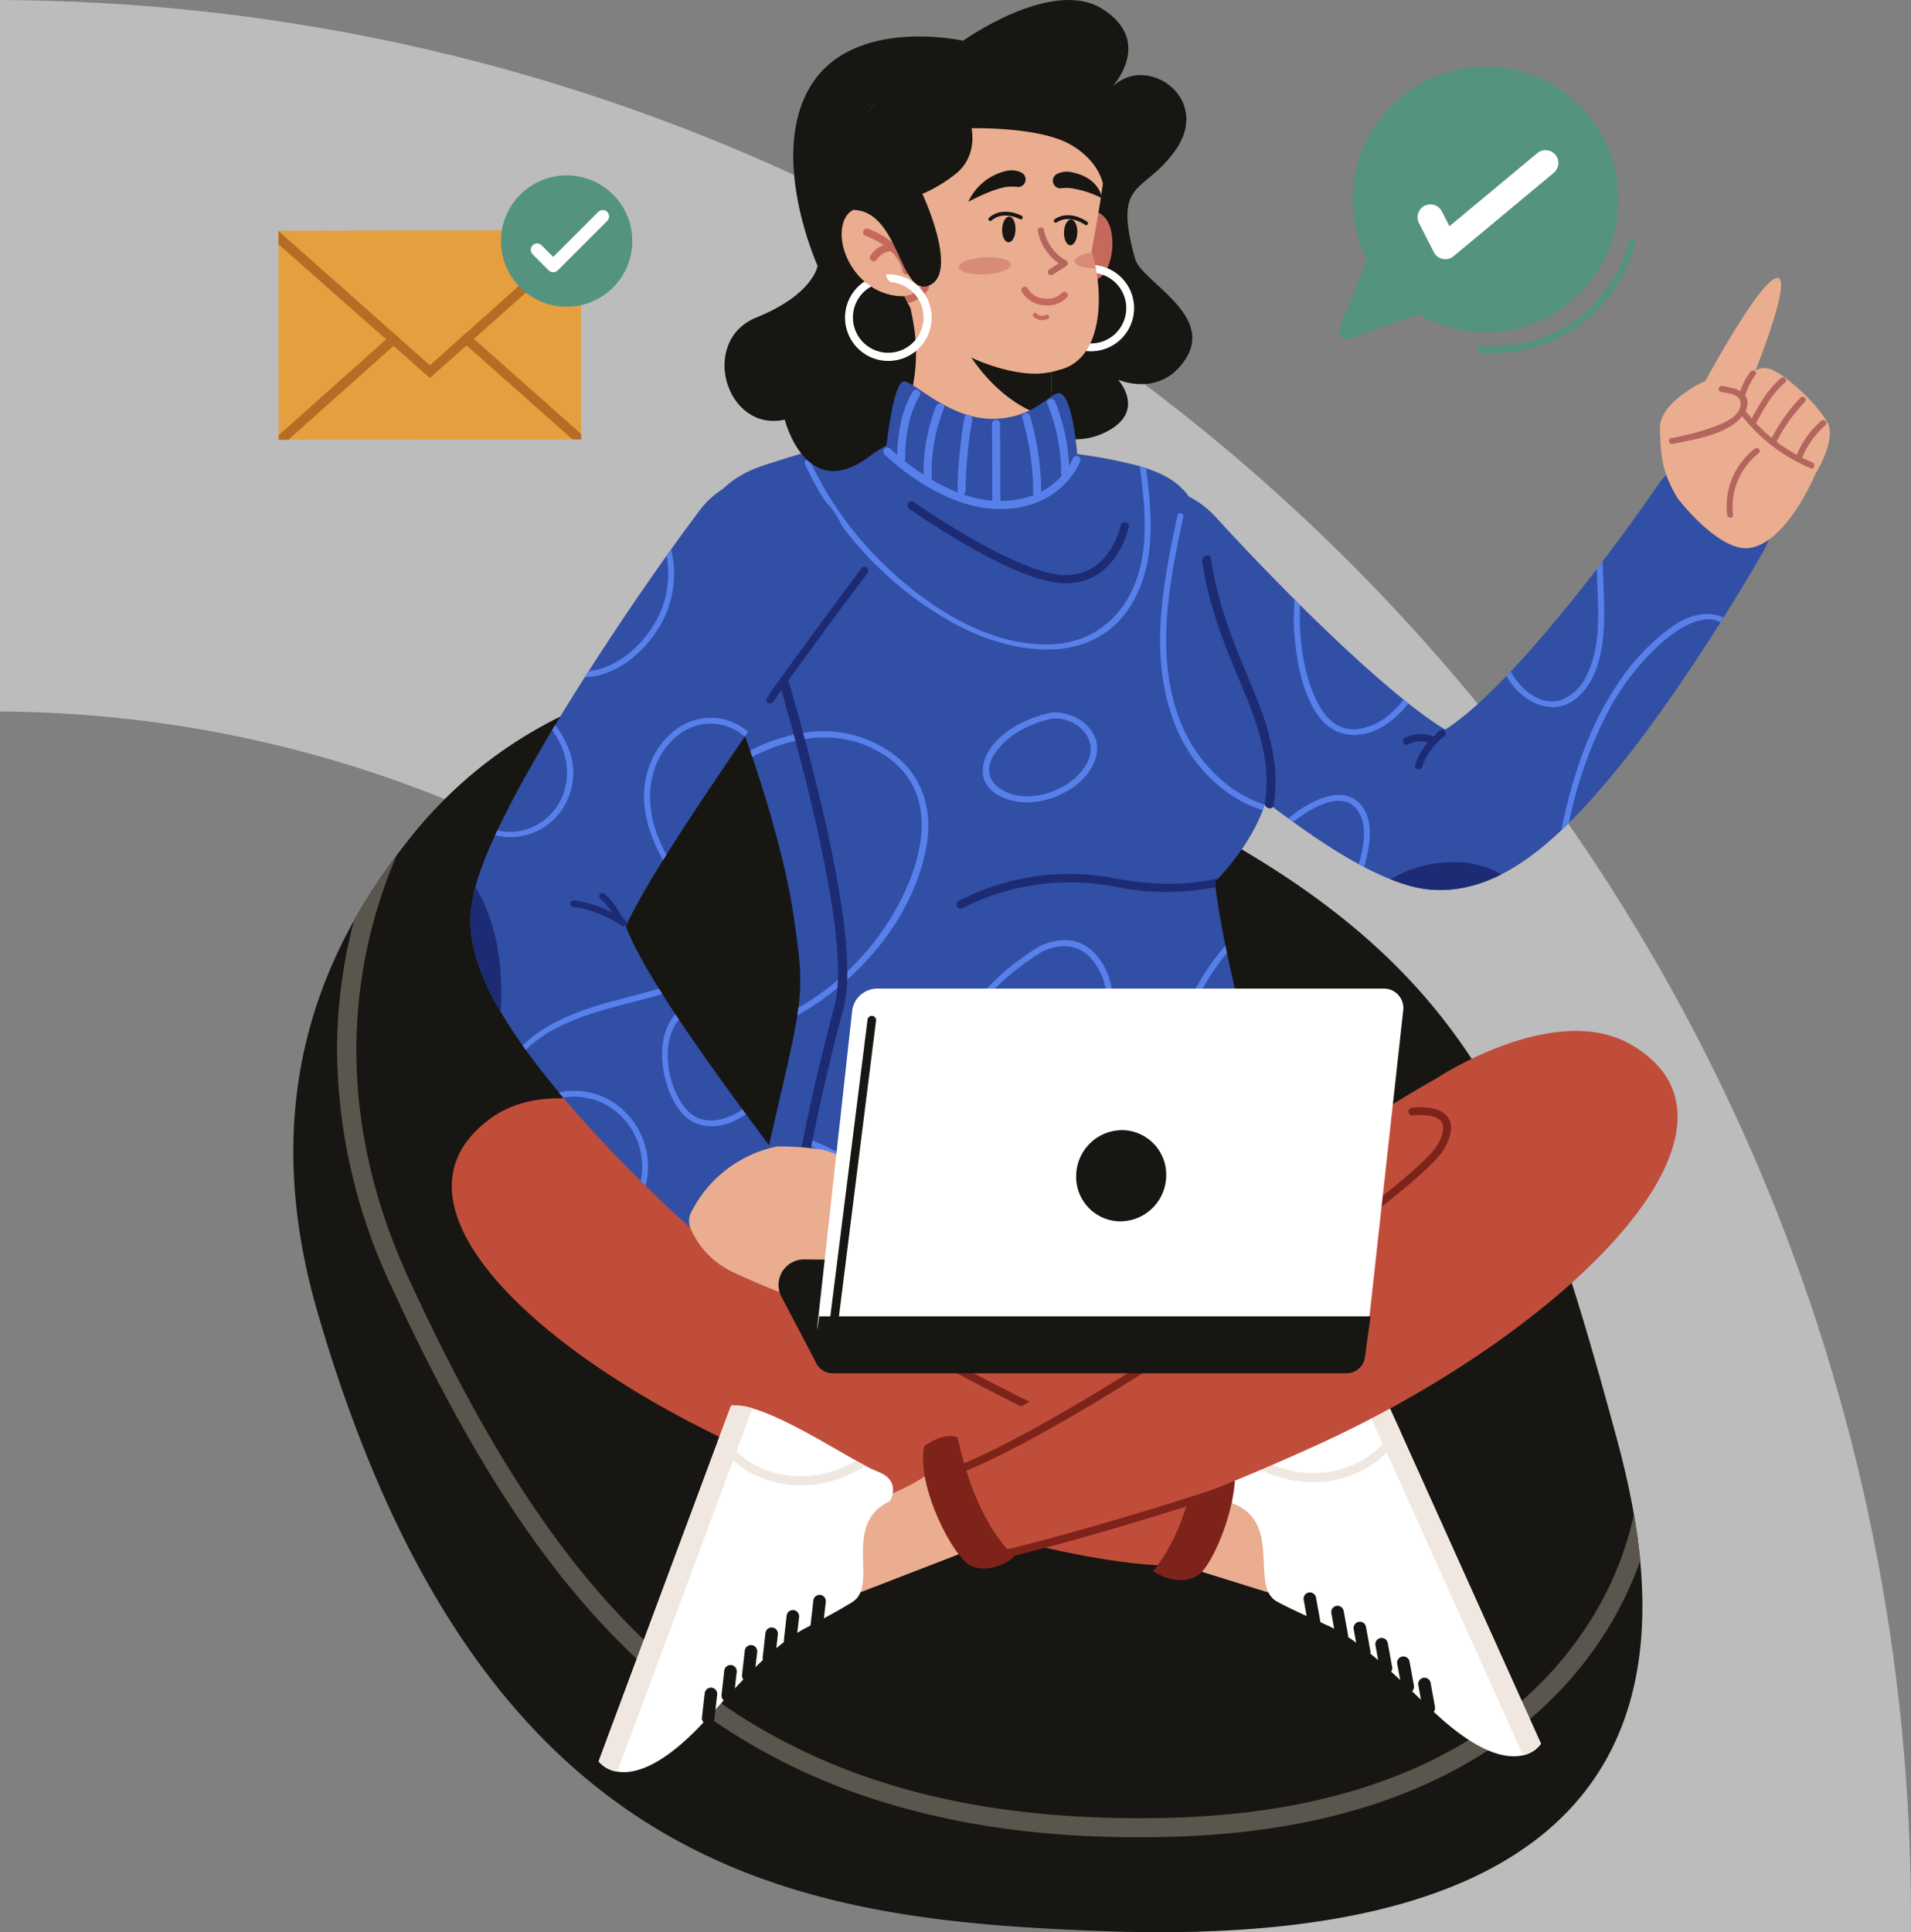 <svg xmlns="http://www.w3.org/2000/svg" width="356.882" height="360.775" viewBox="0 0 356.882 360.775">
  <rect x="0" y="0" width="356.882" height="360.775" fill="#808080" stroke="none"/>
  <g id="img6" transform="translate(-254 -3457)">
    <path id="Trazado_148788" data-name="Trazado 148788" d="M-5619.141-856.675c.01-.891.033-1.78.033-2.673,0-123.93-100.135-224.478-223.954-225.254V-1217.45c197.234.779,356.882,160.8,356.882,358.1,0,.892-.009,1.782-.017,2.673Z" transform="translate(6097.062 4674.45)" fill="#bcbcbc" style="isolation: isolate"/>
    <g id="Grupo_137454" data-name="Grupo 137454" transform="translate(9.717 3241.561)">
      <g id="Grupo_137062" data-name="Grupo 137062" transform="translate(494.312 227.877)">
        <g id="Grupo_137061" data-name="Grupo 137061">
          <g id="Grupo_137054" data-name="Grupo 137054" transform="translate(2.586)">
            <g id="Grupo_137053" data-name="Grupo 137053">
              <path id="Trazado_151857" data-name="Trazado 151857" d="M484.231,253.711a24.811,24.811,0,1,1-19.482-29.183A24.811,24.811,0,0,1,484.231,253.711Z" transform="translate(-435.082 -224.045)" fill="#539380"/>
            </g>
          </g>
          <g id="Grupo_137056" data-name="Grupo 137056" transform="translate(14.724 15.598)">
            <g id="Grupo_137055" data-name="Grupo 137055">
              <path id="Trazado_151858" data-name="Trazado 151858" d="M448.643,255.205a2.47,2.47,0,0,1-.481-.048,2.4,2.4,0,0,1-1.655-1.259l-2.762-5.4a2.4,2.4,0,1,1,4.272-2.187l1.4,2.73,16.4-13.653a2.4,2.4,0,0,1,3.07,3.69l-18.71,15.569A2.394,2.394,0,0,1,448.643,255.205Z" transform="translate(-443.48 -234.836)" fill="#fff"/>
            </g>
          </g>
          <g id="Grupo_137058" data-name="Grupo 137058" transform="translate(25.726 32.199)">
            <g id="Grupo_137057" data-name="Grupo 137057">
              <path id="Trazado_151859" data-name="Trazado 151859" d="M480.157,246.322a.618.618,0,0,1,.6.776,27.473,27.473,0,0,1-29.076,20.4.638.638,0,0,1-.581-.541.613.613,0,0,1,.665-.688,26.241,26.241,0,0,0,27.8-19.479.617.617,0,0,1,.6-.464Z" transform="translate(-451.092 -246.322)" fill="#539380"/>
            </g>
          </g>
          <g id="Grupo_137060" data-name="Grupo 137060" transform="translate(0 33.456)">
            <g id="Grupo_137059" data-name="Grupo 137059">
              <path id="Trazado_151860" data-name="Trazado 151860" d="M439.587,247.192,433.4,262.613a1.477,1.477,0,0,0,1.867,1.941l16.4-5.848Z" transform="translate(-433.293 -247.192)" fill="#539380"/>
            </g>
          </g>
        </g>
      </g>
      <g id="Grupo_137077" data-name="Grupo 137077" transform="translate(296.283 248.187)">
        <g id="Grupo_137074" data-name="Grupo 137074" transform="translate(0 10.268)">
          <g id="Grupo_137063" data-name="Grupo 137063" transform="translate(0 0)">
            <rect id="Rectángulo_35531" data-name="Rectángulo 35531" width="56.484" height="39.017" transform="matrix(1, -0.001, 0.001, 1, 0, 0.081)" fill="#e59f3f"/>
          </g>
          <g id="Grupo_137065" data-name="Grupo 137065" transform="translate(0.002 0.002)">
            <g id="Grupo_137064" data-name="Grupo 137064">
              <path id="Trazado_151861" data-name="Trazado 151861" d="M296.284,245.283l0,2.5,28.276,24.989L352.77,247.7l0-2.5-28.2,25.157Z" transform="translate(-296.284 -245.202)" fill="#b56d25"/>
            </g>
          </g>
          <g id="Grupo_137068" data-name="Grupo 137068" transform="translate(33.713 18.856)">
            <g id="Grupo_137067" data-name="Grupo 137067">
              <g id="Grupo_137066" data-name="Grupo 137066">
                <path id="Trazado_151862" data-name="Trazado 151862" d="M319.608,259.616,340.8,278.41l1.636,0v-.995l-21.612-19.166Z" transform="translate(-319.608 -258.247)" fill="#b56d25"/>
              </g>
            </g>
          </g>
          <g id="Grupo_137071" data-name="Grupo 137071" transform="translate(0.055 18.875)">
            <g id="Grupo_137070" data-name="Grupo 137070">
              <g id="Grupo_137069" data-name="Grupo 137069">
                <path id="Trazado_151863" data-name="Trazado 151863" d="M296.321,277.621v.863l1.784,0,21.137-18.855-1.219-1.365Z" transform="translate(-296.321 -258.26)" fill="#b56d25"/>
              </g>
            </g>
          </g>
          <g id="Grupo_137073" data-name="Grupo 137073" transform="translate(0.001)">
            <g id="Grupo_137072" data-name="Grupo 137072">
              <path id="Trazado_151864" data-name="Trazado 151864" d="M352.768,245.2l-28.206,25.159-28.278-25.077Z" transform="translate(-296.284 -245.201)" fill="#e59f3f"/>
            </g>
          </g>
        </g>
        <g id="Grupo_137076" data-name="Grupo 137076" transform="translate(41.564)">
          <circle id="Elipse_5063" data-name="Elipse 5063" cx="12.259" cy="12.259" r="12.259" fill="#539380"/>
          <g id="Grupo_137075" data-name="Grupo 137075" transform="translate(5.554 6.434)">
            <path id="Trazado_151865" data-name="Trazado 151865" d="M333.076,254.2h0a1.188,1.188,0,0,1-.84-.348l-3-3a1.189,1.189,0,0,1,1.682-1.681l2.162,2.164,8.431-8.431a1.19,1.19,0,0,1,1.682,1.682l-9.272,9.271A1.189,1.189,0,0,1,333.076,254.2Z" transform="translate(-328.883 -242.548)" fill="#fff"/>
          </g>
        </g>
      </g>
      <g id="Grupo_137081" data-name="Grupo 137081" transform="translate(299.062 340.623)">
        <g id="Grupo_137078" data-name="Grupo 137078">
          <path id="Trazado_151866" data-name="Trazado 151866" d="M450.177,537.462c-57.381-2.013-116.73-9.84-147.45-115.576-9.132-31.432-3.191-55.236,6.831-73.17a108.986,108.986,0,0,1,8.012-12.244l0,0q1.587-2.114,3.2-4.089c22.419-27.491,60.022-37.354,93.35-25.2,18.691,6.812,42.67,16.889,64.05,29.99,42.956,26.324,53.032,56.339,67.066,107.826,1.207,4.42,2.409,9.378,3.324,14.642.49,2.816.9,5.716,1.174,8.671C552.852,501.227,540.153,540.626,450.177,537.462Z" transform="translate(-298.206 -302.05)" fill="#171612"/>
        </g>
        <g id="Grupo_137080" data-name="Grupo 137080" transform="translate(8.168 34.423)">
          <g id="Grupo_137079" data-name="Grupo 137079">
            <path id="Trazado_151867" data-name="Trazado 151867" d="M547.224,457.7a67.64,67.64,0,0,1-8.236,15.981c-10.852,15.546-33.446,34.332-79.466,35.544q-3.038.08-6,.08c-17.581,0-33.09-2.122-47.259-6.451a115.557,115.557,0,0,1-39.56-20.877c-19.715-15.906-35.962-39.177-52.672-75.448a105.5,105.5,0,0,1-10.172-43.156,94.089,94.089,0,0,1,3.178-25.262,108.992,108.992,0,0,1,8.012-12.244c-.711,1.645-1.4,3.363-2.057,5.157-6.011,16.486-10.151,42.711,4.271,74.013C346.6,468.7,380.613,507.729,459.43,505.665c44.533-1.171,66.258-19.148,76.636-34.027a62.475,62.475,0,0,0,9.984-22.611C546.541,451.842,546.947,454.743,547.224,457.7Z" transform="translate(-303.857 -325.866)" fill="#5a554d"/>
          </g>
        </g>
      </g>
      <g id="Grupo_137441" data-name="Grupo 137441" transform="translate(328.653 215.439)">
        <g id="Grupo_137085" data-name="Grupo 137085" transform="translate(43.649 197.526)">
          <g id="Grupo_137084" data-name="Grupo 137084">
            <g id="Grupo_137083" data-name="Grupo 137083">
              <g id="Grupo_137082" data-name="Grupo 137082">
                <path id="Trazado_151868" data-name="Trazado 151868" d="M397.149,409.33c2.4,1.723,6.195,3.515,11.875,5.322,32.266,10.266,61.853-6.3,61.853-6.3,1.788-8.837.682-18.878-2.3-22.554a3.24,3.24,0,0,0,.315-2.866l29.7-30.827c-16.886,13.994-37.775,18.573-54.036,28.4h-.007c-4.686,2.83-8.9,5.325-11.986,7.059-4.71,2.643-10.723,2.9-16.616,2.091-11.483-1.587-22.5-7.246-22.5-7.246s-36.981-16.762-43.914-16.2C344.14,366.637,373.151,396.927,397.149,409.33Z" transform="translate(-348.878 -352.101)" fill="#c04d3a"/>
              </g>
            </g>
          </g>
        </g>
        <g id="Grupo_137165" data-name="Grupo 137165" transform="translate(0 205.059)">
          <g id="Grupo_137155" data-name="Grupo 137155" transform="translate(130.018 55.91)">
            <g id="Grupo_137086" data-name="Grupo 137086" transform="translate(0 13.795)">
              <path id="Trazado_151869" data-name="Trazado 151869" d="M427.69,411.365s-9.519-2.735-12.442-5.825l-6.614,15.572,22.516,7.027S431.463,414.459,427.69,411.365Z" transform="translate(-408.634 -405.54)" fill="#eaad8f"/>
            </g>
            <g id="Grupo_137154" data-name="Grupo 137154" transform="translate(15.137)">
              <g id="Grupo_137088" data-name="Grupo 137088">
                <g id="Grupo_137087" data-name="Grupo 137087">
                  <path id="Trazado_151870" data-name="Trazado 151870" d="M477.365,460.618l-29.107-64.608a9.915,9.915,0,0,0-3.972.767c-5.647,2.058-13.583,7.73-18.7,11.061-.6.393-1.155.752-1.667,1.065a20.7,20.7,0,0,1-2.159,1.2c-4.488,2.022-1.928,5.647-1.928,5.647,9.356,3.65,3.077,15.384,8.178,18.285,0,0,2.172,1.26,9.1,4.312s13.9,10.4,20.355,16.427c8.325,7.783,13.553,8.7,16.551,7.987A5.54,5.54,0,0,0,477.365,460.618Z" transform="translate(-419.107 -395.996)" fill="#fff"/>
                </g>
              </g>
              <g id="Grupo_137089" data-name="Grupo 137089" transform="translate(25.18)">
                <path id="Trazado_151871" data-name="Trazado 151871" d="M469.607,460.618,440.5,396.011a9.915,9.915,0,0,0-3.972.767l29.73,65.988A5.54,5.54,0,0,0,469.607,460.618Z" transform="translate(-436.528 -395.996)" fill="#f0e8e0"/>
              </g>
              <g id="Grupo_137099" data-name="Grupo 137099" transform="translate(4.814 4.688)">
                <g id="Grupo_137098" data-name="Grupo 137098">
                  <g id="Grupo_137097" data-name="Grupo 137097">
                    <g id="Grupo_137096" data-name="Grupo 137096">
                      <g id="Grupo_137095" data-name="Grupo 137095">
                        <g id="Grupo_137094" data-name="Grupo 137094">
                          <g id="Grupo_137093" data-name="Grupo 137093">
                            <g id="Grupo_137092" data-name="Grupo 137092">
                              <g id="Grupo_137091" data-name="Grupo 137091">
                                <g id="Grupo_137090" data-name="Grupo 137090">
                                  <path id="Trazado_151872" data-name="Trazado 151872" d="M449.744,401.158l-.864-1.919a15.547,15.547,0,0,1-8.781,8.133c-6.524,2.564-12.553.674-15.994-.977-.6.393-1.155.752-1.667,1.065,3.485,1.88,10.462,4.553,18.277,1.484A17.193,17.193,0,0,0,449.744,401.158Z" transform="translate(-422.438 -399.239)" fill="#f0e8e0"/>
                                </g>
                              </g>
                            </g>
                          </g>
                        </g>
                      </g>
                    </g>
                  </g>
                </g>
              </g>
              <g id="Grupo_137108" data-name="Grupo 137108" transform="translate(19.088 38.857)">
                <g id="Grupo_137107" data-name="Grupo 137107">
                  <g id="Grupo_137106" data-name="Grupo 137106">
                    <g id="Grupo_137105" data-name="Grupo 137105">
                      <g id="Grupo_137104" data-name="Grupo 137104">
                        <g id="Grupo_137103" data-name="Grupo 137103">
                          <g id="Grupo_137102" data-name="Grupo 137102">
                            <g id="Grupo_137101" data-name="Grupo 137101">
                              <g id="Grupo_137100" data-name="Grupo 137100">
                                <path id="Trazado_151873" data-name="Trazado 151873" d="M434.547,423.567a1.169,1.169,0,0,0-2.214.691l.817,4.486a1.168,1.168,0,0,0,2.3-.418l-.817-4.488A1.21,1.21,0,0,0,434.547,423.567Z" transform="translate(-432.314 -422.88)" fill="#171612"/>
                              </g>
                            </g>
                          </g>
                        </g>
                      </g>
                    </g>
                  </g>
                </g>
              </g>
              <g id="Grupo_137117" data-name="Grupo 137117" transform="translate(13.922 36.361)">
                <g id="Grupo_137116" data-name="Grupo 137116">
                  <g id="Grupo_137115" data-name="Grupo 137115">
                    <g id="Grupo_137114" data-name="Grupo 137114">
                      <g id="Grupo_137113" data-name="Grupo 137113">
                        <g id="Grupo_137112" data-name="Grupo 137112">
                          <g id="Grupo_137111" data-name="Grupo 137111">
                            <g id="Grupo_137110" data-name="Grupo 137110">
                              <g id="Grupo_137109" data-name="Grupo 137109">
                                <path id="Trazado_151874" data-name="Trazado 151874" d="M430.972,421.84a1.168,1.168,0,0,0-2.213.689l.815,4.486a1.168,1.168,0,1,0,2.3-.418l-.817-4.486A1.207,1.207,0,0,0,430.972,421.84Z" transform="translate(-428.74 -421.153)" fill="#171612"/>
                              </g>
                            </g>
                          </g>
                        </g>
                      </g>
                    </g>
                  </g>
                </g>
              </g>
              <g id="Grupo_137126" data-name="Grupo 137126" transform="translate(23.254 41.836)">
                <g id="Grupo_137125" data-name="Grupo 137125">
                  <g id="Grupo_137124" data-name="Grupo 137124">
                    <g id="Grupo_137123" data-name="Grupo 137123">
                      <g id="Grupo_137122" data-name="Grupo 137122">
                        <g id="Grupo_137121" data-name="Grupo 137121">
                          <g id="Grupo_137120" data-name="Grupo 137120">
                            <g id="Grupo_137119" data-name="Grupo 137119">
                              <g id="Grupo_137118" data-name="Grupo 137118">
                                <path id="Trazado_151875" data-name="Trazado 151875" d="M437.428,425.628a1.168,1.168,0,0,0-2.213.69l.815,4.488a1.168,1.168,0,0,0,2.3-.418l-.817-4.488A1.211,1.211,0,0,0,437.428,425.628Z" transform="translate(-435.195 -424.941)" fill="#171612"/>
                              </g>
                            </g>
                          </g>
                        </g>
                      </g>
                    </g>
                  </g>
                </g>
              </g>
              <g id="Grupo_137135" data-name="Grupo 137135" transform="translate(27.327 44.856)">
                <g id="Grupo_137134" data-name="Grupo 137134">
                  <g id="Grupo_137133" data-name="Grupo 137133">
                    <g id="Grupo_137132" data-name="Grupo 137132">
                      <g id="Grupo_137131" data-name="Grupo 137131">
                        <g id="Grupo_137130" data-name="Grupo 137130">
                          <g id="Grupo_137129" data-name="Grupo 137129">
                            <g id="Grupo_137128" data-name="Grupo 137128">
                              <g id="Grupo_137127" data-name="Grupo 137127">
                                <path id="Trazado_151876" data-name="Trazado 151876" d="M440.246,427.718a1.167,1.167,0,0,0-2.213.689l.815,4.486a1.168,1.168,0,1,0,2.3-.418l-.817-4.486A1.165,1.165,0,0,0,440.246,427.718Z" transform="translate(-438.014 -427.03)" fill="#171612"/>
                              </g>
                            </g>
                          </g>
                        </g>
                      </g>
                    </g>
                  </g>
                </g>
              </g>
              <g id="Grupo_137144" data-name="Grupo 137144" transform="translate(31.394 48.317)">
                <g id="Grupo_137143" data-name="Grupo 137143">
                  <g id="Grupo_137142" data-name="Grupo 137142">
                    <g id="Grupo_137141" data-name="Grupo 137141">
                      <g id="Grupo_137140" data-name="Grupo 137140">
                        <g id="Grupo_137139" data-name="Grupo 137139">
                          <g id="Grupo_137138" data-name="Grupo 137138">
                            <g id="Grupo_137137" data-name="Grupo 137137">
                              <g id="Grupo_137136" data-name="Grupo 137136">
                                <path id="Trazado_151877" data-name="Trazado 151877" d="M443.061,430.112a1.168,1.168,0,0,0-2.214.69l.817,4.488a1.167,1.167,0,1,0,2.3-.419l-.815-4.486A1.215,1.215,0,0,0,443.061,430.112Z" transform="translate(-440.828 -429.425)" fill="#171612"/>
                              </g>
                            </g>
                          </g>
                        </g>
                      </g>
                    </g>
                  </g>
                </g>
              </g>
              <g id="Grupo_137153" data-name="Grupo 137153" transform="translate(35.324 52.288)">
                <g id="Grupo_137152" data-name="Grupo 137152">
                  <g id="Grupo_137151" data-name="Grupo 137151">
                    <g id="Grupo_137150" data-name="Grupo 137150">
                      <g id="Grupo_137149" data-name="Grupo 137149">
                        <g id="Grupo_137148" data-name="Grupo 137148">
                          <g id="Grupo_137147" data-name="Grupo 137147">
                            <g id="Grupo_137146" data-name="Grupo 137146">
                              <g id="Grupo_137145" data-name="Grupo 137145">
                                <path id="Trazado_151878" data-name="Trazado 151878" d="M445.779,432.859a1.168,1.168,0,0,0-2.213.691l.815,4.486a1.168,1.168,0,0,0,2.3-.418l-.817-4.488A1.21,1.21,0,0,0,445.779,432.859Z" transform="translate(-443.547 -432.172)" fill="#171612"/>
                              </g>
                            </g>
                          </g>
                        </g>
                      </g>
                    </g>
                  </g>
                </g>
              </g>
            </g>
          </g>
          <g id="Grupo_137158" data-name="Grupo 137158">
            <g id="Grupo_137157" data-name="Grupo 137157">
              <g id="Grupo_137156" data-name="Grupo 137156">
                <path id="Trazado_151879" data-name="Trazado 151879" d="M362.982,363.883s-23.4-12.63-36.962-2.868c-24.791,17.853,17.275,52.2,65.394,68.971s63.743,14.484,63.743,14.484,10.454-2.876,6.745-19.82c0,0-27.738-10.545-42.17-21.592S395.463,378.476,362.982,363.883Z" transform="translate(-318.679 -357.313)" fill="#c04d3a"/>
              </g>
            </g>
          </g>
          <g id="Grupo_137161" data-name="Grupo 137161" transform="translate(42.367 11.58)">
            <g id="Grupo_137160" data-name="Grupo 137160">
              <g id="Grupo_137159" data-name="Grupo 137159">
                <path id="Trazado_151880" data-name="Trazado 151880" d="M446.977,426.011c-10.093-2.427-30.658-11.859-55.013-25.233-18.214-10-39.223-22.788-42.306-27.221-1.665-2.4-2.086-4.355-1.247-5.823,1.253-2.2,4.862-2.424,6.507-2.408a.732.732,0,0,1,.726.785h0a.728.728,0,0,1-.731.678c-1.617-.01-4.431.266-5.231,1.671-.665,1.166.273,2.962,1.178,4.262,2.486,3.574,20.069,14.835,41.809,26.773,18.72,10.281,42.909,22.27,54.651,25.093Z" transform="translate(-347.991 -365.325)" fill="#7e231a"/>
              </g>
            </g>
          </g>
          <g id="Grupo_137164" data-name="Grupo 137164" transform="translate(130.976 64.698)">
            <g id="Grupo_137163" data-name="Grupo 137163">
              <g id="Grupo_137162" data-name="Grupo 137162">
                <path id="Trazado_151881" data-name="Trazado 151881" d="M417.773,402.465c-1.136,8.906-3.444,17-8.476,23.211,0,0,4.307,3.1,8.241.876,3.006-1.7,8.8-15.61,6.592-23.036C421.617,402.142,419.448,401.664,417.773,402.465Z" transform="translate(-409.297 -402.076)" fill="#7e231a"/>
              </g>
            </g>
          </g>
        </g>
        <g id="Grupo_137230" data-name="Grupo 137230" transform="translate(27.426 192.492)">
          <g id="Grupo_137219" data-name="Grupo 137219" transform="translate(0 69.925)">
            <g id="Grupo_137166" data-name="Grupo 137166" transform="translate(48.675 11.285)">
              <path id="Trazado_151882" data-name="Trazado 151882" d="M373.866,411.449s9.315-3.365,12.025-6.644l7.64,15.1-22,8.516S370.308,414.788,373.866,411.449Z" transform="translate(-371.331 -404.805)" fill="#eaad8f"/>
            </g>
            <g id="Grupo_137218" data-name="Grupo 137218">
              <g id="Grupo_137168" data-name="Grupo 137168">
                <g id="Grupo_137167" data-name="Grupo 137167">
                  <path id="Trazado_151883" data-name="Trazado 151883" d="M337.654,463.457l24.726-66.406a9.907,9.907,0,0,1,4.014.5c5.771,1.677,14.069,6.8,19.4,9.788.62.353,1.2.672,1.734.951a20.475,20.475,0,0,0,2.234,1.057c4.612,1.719,2.3,5.507,2.3,5.507-9.091,4.267-2.042,15.555-6.938,18.791,0,0-2.084,1.4-8.791,4.91s-13.174,11.306-19.212,17.749c-7.788,8.321-12.943,9.583-15.98,9.074A5.533,5.533,0,0,1,337.654,463.457Z" transform="translate(-337.654 -396.998)" fill="#fff"/>
                </g>
              </g>
              <g id="Grupo_137169" data-name="Grupo 137169">
                <path id="Trazado_151884" data-name="Trazado 151884" d="M337.654,463.457l24.726-66.406a9.907,9.907,0,0,1,4.014.5l-25.255,67.827A5.533,5.533,0,0,1,337.654,463.457Z" transform="translate(-337.654 -396.998)" fill="#f0e8e0"/>
              </g>
              <g id="Grupo_137179" data-name="Grupo 137179" transform="translate(22.202 4.856)">
                <g id="Grupo_137178" data-name="Grupo 137178">
                  <g id="Grupo_137177" data-name="Grupo 137177">
                    <g id="Grupo_137176" data-name="Grupo 137176">
                      <g id="Grupo_137175" data-name="Grupo 137175">
                        <g id="Grupo_137174" data-name="Grupo 137174">
                          <g id="Grupo_137173" data-name="Grupo 137173">
                            <g id="Grupo_137172" data-name="Grupo 137172">
                              <g id="Grupo_137171" data-name="Grupo 137171">
                                <g id="Grupo_137170" data-name="Grupo 137170">
                                  <path id="Trazado_151885" data-name="Trazado 151885" d="M353.015,402.33l.736-1.973a15.549,15.549,0,0,0,9.3,7.529c6.68,2.123,12.57-.168,15.893-2.044.62.353,1.2.672,1.734.951-3.352,2.11-10.135,5.242-18.138,2.7A17.194,17.194,0,0,1,353.015,402.33Z" transform="translate(-353.015 -400.357)" fill="#f0e8e0"/>
                                </g>
                              </g>
                            </g>
                          </g>
                        </g>
                      </g>
                    </g>
                  </g>
                </g>
              </g>
              <g id="Grupo_137180" data-name="Grupo 137180" transform="translate(34.59 38.211)">
                <path id="Trazado_151886" data-name="Trazado 151886" d="M362.173,424.194a1.168,1.168,0,0,1,2.255.541l-.514,4.533a1.167,1.167,0,1,1-2.32-.265l.514-4.531A1.258,1.258,0,0,1,362.173,424.194Z" transform="translate(-361.586 -423.435)" fill="#171612"/>
              </g>
              <g id="Grupo_137189" data-name="Grupo 137189" transform="translate(39.578 35.375)">
                <g id="Grupo_137188" data-name="Grupo 137188">
                  <g id="Grupo_137187" data-name="Grupo 137187">
                    <g id="Grupo_137186" data-name="Grupo 137186">
                      <g id="Grupo_137185" data-name="Grupo 137185">
                        <g id="Grupo_137184" data-name="Grupo 137184">
                          <g id="Grupo_137183" data-name="Grupo 137183">
                            <g id="Grupo_137182" data-name="Grupo 137182">
                              <g id="Grupo_137181" data-name="Grupo 137181">
                                <path id="Trazado_151887" data-name="Trazado 151887" d="M365.625,422.232a1.168,1.168,0,0,1,2.255.541l-.515,4.531a1.168,1.168,0,1,1-2.321-.263l.515-4.533A1.224,1.224,0,0,1,365.625,422.232Z" transform="translate(-365.037 -421.473)" fill="#171612"/>
                              </g>
                            </g>
                          </g>
                        </g>
                      </g>
                    </g>
                  </g>
                </g>
              </g>
              <g id="Grupo_137198" data-name="Grupo 137198" transform="translate(30.634 41.462)">
                <g id="Grupo_137197" data-name="Grupo 137197">
                  <g id="Grupo_137196" data-name="Grupo 137196">
                    <g id="Grupo_137195" data-name="Grupo 137195">
                      <g id="Grupo_137194" data-name="Grupo 137194">
                        <g id="Grupo_137193" data-name="Grupo 137193">
                          <g id="Grupo_137192" data-name="Grupo 137192">
                            <g id="Grupo_137191" data-name="Grupo 137191">
                              <g id="Grupo_137190" data-name="Grupo 137190">
                                <path id="Trazado_151888" data-name="Trazado 151888" d="M359.437,426.443a1.167,1.167,0,0,1,2.253.541l-.515,4.531a1.167,1.167,0,1,1-2.32-.263l.515-4.531A1.178,1.178,0,0,1,359.437,426.443Z" transform="translate(-358.849 -425.684)" fill="#171612"/>
                              </g>
                            </g>
                          </g>
                        </g>
                      </g>
                    </g>
                  </g>
                </g>
              </g>
              <g id="Grupo_137207" data-name="Grupo 137207" transform="translate(26.772 44.747)">
                <g id="Grupo_137206" data-name="Grupo 137206">
                  <g id="Grupo_137205" data-name="Grupo 137205">
                    <g id="Grupo_137204" data-name="Grupo 137204">
                      <g id="Grupo_137203" data-name="Grupo 137203">
                        <g id="Grupo_137202" data-name="Grupo 137202">
                          <g id="Grupo_137201" data-name="Grupo 137201">
                            <g id="Grupo_137200" data-name="Grupo 137200">
                              <g id="Grupo_137199" data-name="Grupo 137199">
                                <path id="Trazado_151889" data-name="Trazado 151889" d="M356.764,428.716a1.168,1.168,0,0,1,2.255.541l-.515,4.531a1.167,1.167,0,1,1-2.32-.263l.515-4.531A1.162,1.162,0,0,1,356.764,428.716Z" transform="translate(-356.177 -427.957)" fill="#171612"/>
                              </g>
                            </g>
                          </g>
                        </g>
                      </g>
                    </g>
                  </g>
                </g>
              </g>
              <g id="Grupo_137216" data-name="Grupo 137216" transform="translate(22.943 48.472)">
                <g id="Grupo_137215" data-name="Grupo 137215">
                  <g id="Grupo_137214" data-name="Grupo 137214">
                    <g id="Grupo_137213" data-name="Grupo 137213">
                      <g id="Grupo_137212" data-name="Grupo 137212">
                        <g id="Grupo_137211" data-name="Grupo 137211">
                          <g id="Grupo_137210" data-name="Grupo 137210">
                            <g id="Grupo_137209" data-name="Grupo 137209">
                              <g id="Grupo_137208" data-name="Grupo 137208">
                                <path id="Trazado_151890" data-name="Trazado 151890" d="M354.116,431.293a1.168,1.168,0,0,1,2.255.541l-.516,4.531a1.167,1.167,0,1,1-2.32-.263l.515-4.531A1.178,1.178,0,0,1,354.116,431.293Z" transform="translate(-353.528 -430.534)" fill="#171612"/>
                              </g>
                            </g>
                          </g>
                        </g>
                      </g>
                    </g>
                  </g>
                </g>
              </g>
              <g id="Grupo_137217" data-name="Grupo 137217" transform="translate(19.289 52.697)">
                <path id="Trazado_151891" data-name="Trazado 151891" d="M351.587,434.216a1.168,1.168,0,0,1,2.255.541l-.515,4.531a1.167,1.167,0,1,1-2.32-.263l.514-4.533A1.166,1.166,0,0,1,351.587,434.216Z" transform="translate(-351 -433.457)" fill="#171612"/>
              </g>
            </g>
          </g>
          <g id="Grupo_137222" data-name="Grupo 137222" transform="translate(63.197)">
            <g id="Grupo_137221" data-name="Grupo 137221">
              <g id="Grupo_137220" data-name="Grupo 137220">
                <path id="Trazado_151892" data-name="Trazado 151892" d="M474.591,357.5s22.147-14.725,36.543-6.247c26.323,15.5-12.413,53.564-58.792,74.679S390.2,446.2,390.2,446.2s-10.674-1.905-8.535-19.118c0,0,26.654-13.044,40.012-25.369S443.585,375.006,474.591,357.5Z" transform="translate(-381.378 -348.619)" fill="#c04d3a"/>
              </g>
            </g>
          </g>
          <g id="Grupo_137224" data-name="Grupo 137224" transform="translate(75.085 85.254)">
            <g id="Grupo_137223" data-name="Grupo 137223">
              <path id="Trazado_151893" data-name="Trazado 151893" d="M430.423,407.6c-2.554.84-5.151,1.682-7.831,2.526-10.375,3.267-22.222,6.685-32.951,9.32l-.038,1.535c9.687-2.362,21.058-5.565,33.428-9.458,2.415-.76,4.881-1.561,7.353-2.373Z" transform="translate(-389.603 -407.603)" fill="#7e231a"/>
            </g>
          </g>
          <g id="Grupo_137226" data-name="Grupo 137226" transform="translate(65.325 14.243)">
            <g id="Grupo_137225" data-name="Grupo 137225">
              <path id="Trazado_151894" data-name="Trazado 151894" d="M383.321,427.427c9.827-3.34,29.441-14.62,52.467-30.172,17.221-11.632,36.968-26.29,39.63-30.987,1.44-2.538,1.677-4.527.708-5.913-1.45-2.073-5.065-1.969-6.7-1.8a.732.732,0,0,0-.65.848h0a.73.73,0,0,0,.791.608c1.61-.159,4.437-.142,5.362,1.184.769,1.1,0,2.973-.782,4.352-2.148,3.788-18.624,16.613-39.177,30.5-17.7,11.953-40.684,26.112-52.12,30Z" transform="translate(-382.85 -358.473)" fill="#7e231a"/>
            </g>
          </g>
          <g id="Grupo_137229" data-name="Grupo 137229" transform="translate(60.583 75.633)">
            <g id="Grupo_137228" data-name="Grupo 137228">
              <g id="Grupo_137227" data-name="Grupo 137227">
                <path id="Trazado_151895" data-name="Trazado 151895" d="M386.016,401.189c1.948,8.766,4.989,16.614,10.569,22.335,0,0-4,3.485-8.126,1.629-3.149-1.417-10.2-14.737-8.678-22.335C382.159,401.22,384.275,400.544,386.016,401.189Z" transform="translate(-379.57 -400.947)" fill="#7e231a"/>
              </g>
            </g>
          </g>
        </g>
        <g id="Grupo_137440" data-name="Grupo 137440" transform="translate(3.481)">
          <g id="Grupo_137306" data-name="Grupo 137306" transform="translate(41.812 51.893)">
            <g id="Grupo_137231" data-name="Grupo 137231" transform="translate(67.665 33.478)">
              <path id="Trazado_151896" data-name="Trazado 151896" d="M525.444,276.576a11.638,11.638,0,0,0-16.194,2.941l-.155.22-1.207,1.746-1.263,1.8-2.571,3.593q-2.58,3.56-5.242,7.056a.255.255,0,0,1-.03.042c-.358.467-.71.931-1.078,1.4v0c-3.217,4.2-6.513,8.305-9.889,12.247-2.032,2.372-4.1,4.695-6.188,6.9-.264.279-.529.558-.8.837-1.489,1.554-2.995,3.048-4.5,4.45a57.455,57.455,0,0,1-5.667,4.71c-.438.309-.864.593-1.263.841-.74-.441-1.577-.989-2.444-1.584-.98-.679-2.006-1.429-3.04-2.221q-.7-.531-1.392-1.085c-.286-.227-.572-.452-.86-.687-3.457-2.784-6.972-5.9-10.434-9.1q-4.492-4.169-8.912-8.575c-.354-.347-.71-.7-1.059-1.052q-1.283-1.279-2.557-2.576-3.094-3.139-6.14-6.339l-3.021-3.206-1.49-1.607-1.418-1.554-.12-.132c-.26-.279-.527-.554-.808-.818A17.094,17.094,0,1,0,402.147,309.6l1.779,1.69,1.727,1.622,3.463,3.194q3.473,3.174,7,6.287c4.71,4.151,9.508,8.24,14.485,12.252,3.074,2.463,6.189,4.9,9.47,7.286.314.23.626.457.942.682,1.762,1.272,3.576,2.531,5.461,3.775,1.448.951,2.946,1.9,4.537,2.833q1.086.64,2.245,1.27c.324.178.656.354.992.528q.932.492,1.943.977c.954.449,1.922.893,3.04,1.331.022.012.049.019.071.03.291.11.558.218.867.328l.928.328c.3.105.668.215,1,.317l.517.155.354.1.487.124a20.011,20.011,0,0,0,3.774.569c.619.042,1.181.042,1.766.033.546-.017,1.123-.045,1.632-.1a24.173,24.173,0,0,0,5.4-1.184,28.934,28.934,0,0,0,3.842-1.629l.159-.08c1.169-.6,2.21-1.218,3.175-1.84a50.265,50.265,0,0,0,5.034-3.768c.992-.841,1.931-1.678,2.826-2.524.5-.467.976-.931,1.447-1.4,1.23-1.214,2.385-2.428,3.5-3.647a178.677,178.677,0,0,0,12.355-15.353c3.761-5.17,7.283-10.394,10.673-15.669q.9-1.4,1.788-2.81c.185-.286.366-.577.546-.863q1.342-2.14,2.655-4.288,1.223-2,2.425-4.024l1.2-2.032,1.223-2.109A11.681,11.681,0,0,0,525.444,276.576Zm-58,49.781c-.2.064-.3.064-.218,0l.038-.022a.322.322,0,0,1,.064-.03c.035-.012.117-.049.178-.065a3.172,3.172,0,0,1,.509-.117A4.626,4.626,0,0,1,467.446,326.358Z" transform="translate(-396.831 -274.504)" fill="#314fa5"/>
            </g>
            <g id="Grupo_137233" data-name="Grupo 137233" transform="translate(111.955 60.026)">
              <g id="Grupo_137232" data-name="Grupo 137232">
                <path id="Trazado_151897" data-name="Trazado 151897" d="M448.877,312.29a18.333,18.333,0,0,1-4.507,4.163c-4.02,2.5-8.927,2.508-12-1.432-3.19-4.1-4.3-10.138-4.744-15.179a41.264,41.264,0,0,1-.019-6.97c.35.354.705.705,1.059,1.052a39.011,39.011,0,0,0-.038,3.944c.2,5.008,1.181,10.647,3.707,15.055,1.395,2.437,3.586,4.291,6.516,4.216A11.221,11.221,0,0,0,445.751,314a21.006,21.006,0,0,0,2.266-2.4C448.3,311.838,448.591,312.064,448.877,312.29Z" transform="translate(-427.473 -292.872)" fill="#5880eb"/>
              </g>
            </g>
            <g id="Grupo_137235" data-name="Grupo 137235" transform="translate(110.905 96.53)">
              <g id="Grupo_137234" data-name="Grupo 137234">
                <path id="Trazado_151898" data-name="Trazado 151898" d="M440.923,331.589c-.335-.173-.668-.35-.992-.528.919-3.164,1.613-6.939.026-9.639-2.784-4.737-9.172-.705-12.268,1.76-.317-.226-.629-.452-.942-.682q.8-.657,1.648-1.247c3.225-2.256,8.666-5.028,11.914-1.291C442.952,323.006,441.952,327.93,440.923,331.589Z" transform="translate(-426.747 -318.128)" fill="#5880eb"/>
              </g>
            </g>
            <g id="Grupo_137237" data-name="Grupo 137237" transform="translate(151.664 52.901)">
              <g id="Grupo_137236" data-name="Grupo 137236">
                <path id="Trazado_151899" data-name="Trazado 151899" d="M473.185,299.279c-.158,4.968-1.109,11.012-5.253,14.321-3.926,3.129-8.821,1.21-11.7-2.357a14.882,14.882,0,0,1-1.286-1.867q.4-.418.8-.837a13.315,13.315,0,0,0,2.063,2.787c1.875,1.935,4.582,3.379,7.316,2.535a8.687,8.687,0,0,0,4.842-4.7c2.323-4.65,2.221-10.136,2.025-15.2-.061-1.528-.127-3.054-.169-4.579v0c.369-.468.72-.932,1.078-1.4a.253.253,0,0,0,.03-.042C472.974,291.718,473.3,295.5,473.185,299.279Z" transform="translate(-454.947 -287.943)" fill="#5880eb"/>
              </g>
            </g>
            <g id="Grupo_137239" data-name="Grupo 137239" transform="translate(161.9 62.759)">
              <g id="Grupo_137238" data-name="Grupo 137238">
                <path id="Trazado_151900" data-name="Trazado 151900" d="M492.341,295.421c-.181.286-.361.577-.546.863-3.892-2.01-9.224,2.109-12,4.726a47.042,47.042,0,0,0-8.765,11.479,78.015,78.015,0,0,0-7.558,21.273c-.471.468-.95.932-1.447,1.4,1.971-9.469,4.861-18.791,10.253-26.9A40.1,40.1,0,0,1,483.328,296.7C486.009,294.957,489.562,294.066,492.341,295.421Z" transform="translate(-462.029 -294.763)" fill="#5880eb"/>
              </g>
            </g>
            <g id="Grupo_137240" data-name="Grupo 137240" transform="translate(130.063 109.11)">
              <path id="Trazado_151901" data-name="Trazado 151901" d="M460.645,329.09a28.923,28.923,0,0,1-3.842,1.629,24.171,24.171,0,0,1-5.4,1.184c-.509.056-1.085.084-1.632.1-.585.009-1.148.009-1.766-.033a20.011,20.011,0,0,1-3.774-.569l-.487-.124-.354-.1-.517-.155c-.335-.1-.705-.211-1-.317l-.928-.328c-.309-.11-.577-.218-.867-.328-.022-.012-.049-.019-.071-.03a21.775,21.775,0,0,1,11.223-3.183A16.954,16.954,0,0,1,460.645,329.09Z" transform="translate(-440.002 -326.832)" fill="#1c2b74"/>
            </g>
            <g id="Grupo_137242" data-name="Grupo 137242" transform="translate(134.572 84.285)">
              <g id="Grupo_137241" data-name="Grupo 137241">
                <path id="Trazado_151902" data-name="Trazado 151902" d="M447.919,309.789a13.746,13.746,0,0,0-4.757,6.51c-.289.827,1.022,1.182,1.309.361a12.136,12.136,0,0,1,4.132-5.7c.687-.52.012-1.7-.685-1.172Z" transform="translate(-443.121 -309.656)" fill="#1c2b74"/>
              </g>
            </g>
            <g id="Grupo_137244" data-name="Grupo 137244" transform="translate(132.313 85.172)">
              <g id="Grupo_137243" data-name="Grupo 137243">
                <path id="Trazado_151903" data-name="Trazado 151903" d="M442.582,312.192a4.794,4.794,0,0,1,4.155-.205c.794.338,1.487-.833.685-1.174a6.268,6.268,0,0,0-5.526.205c-.772.409-.087,1.581.685,1.174Z" transform="translate(-441.559 -310.27)" fill="#1c2b74"/>
              </g>
            </g>
            <g id="Grupo_137251" data-name="Grupo 137251" transform="translate(0 29.537)">
              <g id="Grupo_137250" data-name="Grupo 137250">
                <g id="Grupo_137249" data-name="Grupo 137249">
                  <g id="Grupo_137248" data-name="Grupo 137248">
                    <g id="Grupo_137247" data-name="Grupo 137247">
                      <g id="Grupo_137246" data-name="Grupo 137246">
                        <g id="Grupo_137245" data-name="Grupo 137245">
                          <path id="Trazado_151904" data-name="Trazado 151904" d="M460.125,406.839a55.017,55.017,0,0,1-15.613,11.317q-.531.269-1.067.515a65.581,65.581,0,0,1-10.8,3.934,83.952,83.952,0,0,1-38.545.922c-.476-.1-.951-.2-1.422-.3a85.06,85.06,0,0,1-10.372-3.034,73.273,73.273,0,0,1-12.314-5.792q-.811-.473-1.6-.981a61.66,61.66,0,0,1-5.612-3.972c3.553-15.848,5.589-23.766,6.474-29.514.074-.487.143-.954.2-1.409.721-5.585.257-9.4-.989-17.748-1.107-7.4-3.879-18.083-7.626-29.105-.133-.393-.266-.786-.406-1.179-.343-1-.692-2-1.055-3-.179-.494-.358-.986-.541-1.48-1.34-3.657-2.781-7.3-4.293-10.811-6.574-15.325-7.633-32.594,8.184-37.871,10.336-3.446,19.317-5.549,19.317-5.549l36.364,3.009a90,90,0,0,1,14.811,2.6c.4.121.8.246,1.179.374,10.317,3.443,10.021,9.315,12.346,21.611,3.167,16.739,12.33,32.19,10.068,40.337-.087.295-.172.591-.269.883-.114.356-.238.705-.367,1.052-2.2,5.829-6.578,10.869-8.26,12.673-.428.46-.681.708-.681.708l.012.11c.027.272.058.561.1.86.145,1.156.343,2.524.6,4.077.374,2.271.795,4.562,1.255,6.835.1.464.191.928.292,1.39a260.95,260.95,0,0,0,9.646,34.246Q459.635,404.7,460.125,406.839Z" transform="translate(-350.016 -271.778)" fill="#314fa5"/>
                        </g>
                      </g>
                    </g>
                  </g>
                </g>
              </g>
            </g>
            <g id="Grupo_137253" data-name="Grupo 137253" transform="translate(94.848 51.816)">
              <g id="Grupo_137252" data-name="Grupo 137252">
                <path id="Trazado_151905" data-name="Trazado 151905" d="M415.648,288.257c1.058,7.428,3.608,14.431,6.54,21.3,3.2,7.5,6.542,15.467,5.158,23.8-.178,1.068,1.458,1.528,1.636.451,1.3-7.857-1.21-15.426-4.246-22.585-3.225-7.6-6.28-15.186-7.452-23.418-.153-1.077-1.788-.619-1.636.451Z" transform="translate(-415.638 -287.192)" fill="#1c2b74"/>
              </g>
            </g>
            <g id="Grupo_137268" data-name="Grupo 137268" transform="translate(10.411 33.946)">
              <g id="Grupo_137255" data-name="Grupo 137255" transform="translate(76.585 9.962)">
                <g id="Grupo_137254" data-name="Grupo 137254">
                  <path id="Trazado_151906" data-name="Trazado 151906" d="M429.731,336.165c-.113.356-.237.705-.366,1.052-6.925-2.187-12.773-7.863-15.8-14.621-5.766-12.89-2.96-27.223-.124-40.469.15-.713,1.244-.408,1.09.3-2.66,12.421-5.351,25.742-.633,38.029C416.649,327.623,422.555,333.906,429.731,336.165Z" transform="translate(-410.206 -281.721)" fill="#5880eb"/>
                </g>
              </g>
              <g id="Grupo_137257" data-name="Grupo 137257" transform="translate(0 50.7)">
                <g id="Grupo_137256" data-name="Grupo 137256">
                  <path id="Trazado_151907" data-name="Trazado 151907" d="M390.241,330.877c-2.2,13.5-12.5,25.587-24.2,32.074.077-.487.145-.954.2-1.411a49.011,49.011,0,0,0,15.017-13.433c7.059-9.632,13.448-26.048.72-33.953-7.935-4.932-16.623-3.379-24.354.532-.133-.392-.264-.783-.4-1.177a32.634,32.634,0,0,1,10.684-3.42,22.222,22.222,0,0,1,16.416,4.333C389.433,318.449,391.266,324.544,390.241,330.877Z" transform="translate(-357.219 -309.906)" fill="#5880eb"/>
                </g>
              </g>
              <g id="Grupo_137259" data-name="Grupo 137259" transform="translate(77.653 90.723)">
                <g id="Grupo_137258" data-name="Grupo 137258">
                  <path id="Trazado_151908" data-name="Trazado 151908" d="M420.824,340.943a45,45,0,0,0-7,38.973,46.107,46.107,0,0,0,3.548,8.927q-.531.269-1.067.515a47.546,47.546,0,0,1-4.378-31.515A46.054,46.054,0,0,1,422.059,337.6c.1.464.191.928.292,1.39C421.82,339.626,421.314,340.274,420.824,340.943Z" transform="translate(-410.944 -337.597)" fill="#5880eb"/>
                </g>
              </g>
              <g id="Grupo_137261" data-name="Grupo 137261" transform="translate(10.636 126.935)">
                <g id="Grupo_137260" data-name="Grupo 137260">
                  <path id="Trazado_151909" data-name="Trazado 151909" d="M387.616,383.055c-.476-.1-.951-.2-1.422-.3a40.584,40.584,0,0,0-21.237-18.97c-.671-.262-.379-1.351.3-1.091a41.766,41.766,0,0,1,22.1,19.859C387.448,382.717,387.529,382.883,387.616,383.055Z" transform="translate(-364.577 -362.65)" fill="#5880eb"/>
                </g>
              </g>
              <g id="Grupo_137263" data-name="Grupo 137263" transform="translate(34.824 89.692)">
                <g id="Grupo_137262" data-name="Grupo 137262">
                  <path id="Trazado_151910" data-name="Trazado 151910" d="M400.5,338.049c-6.394,3.959-11.966,9.106-15.51,15.811-2.805,5.307-6.195,14.059-.877,18.95,6.036,5.553,14.562.807,19.5-3.741,5.618-5.172,10.746-13.062,10.625-20.961-.056-3.615-1.548-7.522-4.515-9.747-2.824-2.119-6.177-1.719-9.224-.312-.661.3-.087,1.281.571.977,3.055-1.411,6.36-1.522,8.853,1.006a12.075,12.075,0,0,1,3.164,9.049c-.327,6.883-4.6,13.644-9.4,18.358-4.58,4.5-13.1,10.048-18.973,4.375-4.752-4.589-1.12-13.046,1.493-17.829,3.46-6.336,8.775-11.19,14.864-14.96.617-.383.051-1.362-.571-.977Z" transform="translate(-381.313 -336.883)" fill="#5880eb"/>
                </g>
              </g>
              <g id="Grupo_137265" data-name="Grupo 137265" transform="translate(10.195)">
                <g id="Grupo_137264" data-name="Grupo 137264">
                  <path id="Trazado_151911" data-name="Trazado 151911" d="M425.755,301.074c-7.03,12.8-22.8,10.235-33.632,4.3a65.975,65.975,0,0,1-27.79-29.683c-.309-.652.668-1.229.977-.57a65,65,0,0,0,12.283,17.774c8.418,8.636,21.013,17.33,33.663,16.334,6.961-.548,12.339-5.005,14.783-11.46,2.632-6.959,1.742-14.535.825-21.734.408.12.8.244,1.181.373C429.085,284.665,429.914,293.493,425.755,301.074Z" transform="translate(-364.273 -274.828)" fill="#5880eb"/>
                </g>
              </g>
              <g id="Grupo_137267" data-name="Grupo 137267" transform="translate(43.451 47.169)">
                <g id="Grupo_137266" data-name="Grupo 137266">
                  <path id="Trazado_151912" data-name="Trazado 151912" d="M400.234,307.492c-4.914.935-11.7,4.271-12.825,9.729-1.061,5.135,4.7,7.285,8.827,7.038,4.881-.293,10.73-3.361,12.177-8.38,1.4-4.875-3.547-8.611-8.029-8.406-.726.032-.73,1.163,0,1.13,4.543-.207,8.838,3.891,6.3,8.444-2.119,3.8-6.79,6.029-11.031,6.1-4.437.078-9.349-3.045-6.18-7.893,2.407-3.684,6.854-5.873,11.061-6.675.714-.136.412-1.226-.3-1.09Z" transform="translate(-387.281 -307.463)" fill="#5880eb"/>
                </g>
              </g>
            </g>
            <g id="Grupo_137270" data-name="Grupo 137270" transform="translate(10.426 56.852)">
              <g id="Grupo_137269" data-name="Grupo 137269">
                <path id="Trazado_151913" data-name="Trazado 151913" d="M374.683,370.159c-3.183,11.835-5.807,23.721-7.9,35.822q-.811-.473-1.6-.981c2.08-11.917,4.677-23.632,7.817-35.3,4.444-16.516-15.516-77.26-15.718-77.876a.875.875,0,1,1,1.662-.549C359.766,293.8,379.262,353.136,374.683,370.159Z" transform="translate(-357.229 -290.676)" fill="#1c2b74"/>
              </g>
            </g>
            <g id="Grupo_137276" data-name="Grupo 137276" transform="translate(32.757 154.791)">
              <g id="Grupo_137275" data-name="Grupo 137275">
                <g id="Grupo_137274" data-name="Grupo 137274">
                  <g id="Grupo_137273" data-name="Grupo 137273">
                    <g id="Grupo_137272" data-name="Grupo 137272">
                      <g id="Grupo_137271" data-name="Grupo 137271">
                        <path id="Trazado_151914" data-name="Trazado 151914" d="M423.175,370.354a74.879,74.879,0,0,1-24.7,3.219,114.062,114.062,0,0,1-25.136-3.417.895.895,0,1,1,.48-1.724,112.3,112.3,0,0,0,24.736,3.352c12.449.263,29.656-1.792,40.933-13.085a.9.9,0,0,1,1.268,1.266A43.464,43.464,0,0,1,423.175,370.354Z" transform="translate(-372.679 -358.437)" fill="#1c2b74"/>
                      </g>
                    </g>
                  </g>
                </g>
              </g>
            </g>
            <g id="Grupo_137283" data-name="Grupo 137283" transform="translate(48.953 111.263)">
              <g id="Grupo_137282" data-name="Grupo 137282">
                <g id="Grupo_137281" data-name="Grupo 137281">
                  <g id="Grupo_137280" data-name="Grupo 137280">
                    <g id="Grupo_137279" data-name="Grupo 137279">
                      <g id="Grupo_137278" data-name="Grupo 137278">
                        <g id="Grupo_137277" data-name="Grupo 137277">
                          <path id="Trazado_151915" data-name="Trazado 151915" d="M432.157,329.956c.028.272.062.558.1.861a47.947,47.947,0,0,1-19.411-.218,44.163,44.163,0,0,0-27.815,4.125.746.746,0,0,1-.379.1.764.764,0,0,1-.383-1.428,44.957,44.957,0,0,1,28.871-4.3c8.017,1.562,14.7,1.318,19.687.042-.428.46-.682.708-.682.708Z" transform="translate(-383.884 -328.321)" fill="#1c2b74"/>
                        </g>
                      </g>
                    </g>
                  </g>
                </g>
              </g>
            </g>
            <g id="Grupo_137289" data-name="Grupo 137289" transform="translate(39.802 41.704)">
              <g id="Grupo_137288" data-name="Grupo 137288">
                <g id="Grupo_137287" data-name="Grupo 137287">
                  <g id="Grupo_137286" data-name="Grupo 137286">
                    <g id="Grupo_137285" data-name="Grupo 137285">
                      <g id="Grupo_137284" data-name="Grupo 137284">
                        <path id="Trazado_151916" data-name="Trazado 151916" d="M407.046,295.517c-9.328,0-28.362-13.359-29.167-13.929a.766.766,0,1,1,.883-1.252c.194.137,19.44,13.649,28.284,13.649,8.461,0,10.337-9.243,10.355-9.337a.766.766,0,0,1,1.5.289C418.885,285.042,416.758,295.517,407.046,295.517Z" transform="translate(-377.553 -280.196)" fill="#1c2b74"/>
                      </g>
                    </g>
                  </g>
                </g>
              </g>
            </g>
            <g id="Grupo_137305" data-name="Grupo 137305" transform="translate(180.325)">
              <g id="Grupo_137290" data-name="Grupo 137290">
                <path id="Trazado_151917" data-name="Trazado 151917" d="M503.781,288.006s-5.088,12.411-12.017,13.724c-5.833,1.106-13.7-9.278-13.7-9.278-2.949-4.992-3.093-7.671-3.284-12.868s8.5-9.016,8.5-9.016,9.834-18.287,13.222-19.193-3.869,17.256-3.869,17.256a3.327,3.327,0,0,1,3.189-.105c2.554,1.133,8.113,6.066,10.207,9.71C507.9,281.5,503.781,288.006,503.781,288.006Z" transform="translate(-474.777 -251.342)" fill="#eaad8f"/>
              </g>
              <g id="Grupo_137292" data-name="Grupo 137292" transform="translate(1.688 20.155)">
                <g id="Grupo_137291" data-name="Grupo 137291">
                  <path id="Trazado_151918" data-name="Trazado 151918" d="M476.65,276.13c3.981-.847,9.041-1.541,12.2-4.352,1.168-1.039,2.315-2.856,1.5-4.43-.794-1.525-2.947-1.726-4.42-2.047-.708-.155-1.01.932-.3,1.087,1.519.331,3.92.445,3.694,2.467-.207,1.86-2.23,2.923-3.777,3.611a46.233,46.233,0,0,1-9.193,2.577c-.71.15-.409,1.239.3,1.087Z" transform="translate(-475.945 -265.287)" fill="#b4665e"/>
                </g>
              </g>
              <g id="Grupo_137294" data-name="Grupo 137294" transform="translate(14.882 24.558)">
                <g id="Grupo_137293" data-name="Grupo 137293">
                  <path id="Trazado_151919" data-name="Trazado 151919" d="M485.186,269.139a32.283,32.283,0,0,0,13.188,10.18c.668.282.96-.809.3-1.087a30.868,30.868,0,0,1-12.514-9.662c-.436-.568-1.418-.007-.974.57Z" transform="translate(-485.073 -268.333)" fill="#b4665e"/>
                </g>
              </g>
              <g id="Grupo_137296" data-name="Grupo 137296" transform="translate(12.466 31.769)">
                <g id="Grupo_137295" data-name="Grupo 137295">
                  <path id="Trazado_151920" data-name="Trazado 151920" d="M488.623,273.458a13.66,13.66,0,0,0-5.146,12.32c.071.716,1.2.723,1.129,0a12.648,12.648,0,0,1,4.815-11.522c.564-.458-.239-1.252-.8-.8Z" transform="translate(-483.401 -273.322)" fill="#b4665e"/>
                </g>
              </g>
              <g id="Grupo_137298" data-name="Grupo 137298" transform="translate(16.892 18.574)">
                <g id="Grupo_137297" data-name="Grupo 137297">
                  <path id="Trazado_151921" data-name="Trazado 151921" d="M487.509,272.79c1.467-2.764,3.038-5.617,5.463-7.659.556-.468-.246-1.262-.8-.8-2.495,2.1-4.131,5.046-5.64,7.887-.34.642.635,1.213.974.569Z" transform="translate(-486.464 -264.193)" fill="#b4665e"/>
                </g>
              </g>
              <g id="Grupo_137300" data-name="Grupo 137300" transform="translate(20.522 22.171)">
                <g id="Grupo_137299" data-name="Grupo 137299">
                  <path id="Trazado_151922" data-name="Trazado 151922" d="M490.008,275.564a30.847,30.847,0,0,1,5.524-7.912c.5-.526-.3-1.325-.8-.8a31.77,31.77,0,0,0-5.7,8.14c-.311.652.661,1.226.973.569Z" transform="translate(-488.975 -266.681)" fill="#b4665e"/>
                </g>
              </g>
              <g id="Grupo_137302" data-name="Grupo 137302" transform="translate(25.466 26.548)">
                <g id="Grupo_137301" data-name="Grupo 137301">
                  <path id="Trazado_151923" data-name="Trazado 151923" d="M492.611,276.062l-.159.244.974.569a16.378,16.378,0,0,1,4.431-6.222c.549-.477-.251-1.272-.8-.8a17,17,0,0,0-4.608,6.451.565.565,0,0,0,.974.569l.159-.244c.4-.61-.58-1.177-.974-.569Z" transform="translate(-492.396 -269.71)" fill="#b4665e"/>
                </g>
              </g>
              <g id="Grupo_137304" data-name="Grupo 137304" transform="translate(14.725 17.284)">
                <g id="Grupo_137303" data-name="Grupo 137303">
                  <path id="Trazado_151924" data-name="Trazado 151924" d="M487.125,263.551a14.2,14.2,0,0,0-2.138,4.39.564.564,0,0,0,1.087.3,13.291,13.291,0,0,1,2.025-4.121c.416-.6-.561-1.162-.974-.569Z" transform="translate(-484.964 -263.3)" fill="#b4665e"/>
                </g>
              </g>
            </g>
          </g>
          <g id="Grupo_137346" data-name="Grupo 137346" transform="translate(0 89.015)">
            <g id="Grupo_137311" data-name="Grupo 137311">
              <g id="Grupo_137310" data-name="Grupo 137310">
                <g id="Grupo_137309" data-name="Grupo 137309">
                  <g id="Grupo_137308" data-name="Grupo 137308">
                    <g id="Grupo_137307" data-name="Grupo 137307">
                      <path id="Trazado_151925" data-name="Trazado 151925" d="M385.111,279.74a15.488,15.488,0,0,0-21.081,3.4c-.493.653-.942,1.243-1.4,1.867l-1.36,1.84c-.9,1.229-1.786,2.463-2.677,3.7a.217.217,0,0,1-.023.03c-.247.344-.5.691-.74,1.038-.04.055-.077.108-.113.162-1.477,2.064-2.912,4.147-4.362,6.231-1.74,2.493-3.423,5.025-5.118,7.559l-2.526,3.816-2.489,3.85-.049.08q-.373.577-.736,1.152-2.805,4.406-5.527,8.925c-.188.3-.374.616-.558.925q-1.4,2.346-2.782,4.728c-1.557,2.714-3.1,5.465-4.6,8.328-.749,1.434-1.5,2.894-2.229,4.4-.208.425-.412.853-.62,1.285-.143.3-.283.6-.426.909-.382.822-.76,1.669-1.135,2.55-.354.838-.711,1.706-1.067,2.635s-.707,1.911-1.057,3.038c-.142.473-.29.963-.429,1.5-.207.75-.4,1.591-.581,2.6a23.091,23.091,0,0,0-.335,3.279l0,.253v.293l.012.581c.006.231.014.3.02.435l.029.357.061.717.04.357.045.319c.058.416.124.837.2,1.256.074.383.155.752.237,1.126s.178.705.267,1.044l.137.5.074.251.071.23.3.916c.1.311.205.568.309.853.205.58.418,1.093.633,1.607a48.324,48.324,0,0,0,2.7,5.4c.166.289.334.578.5.863,1.336,2.268,2.709,4.329,4.1,6.292l.6.834c.179.243.354.487.532.728,1.844,2.513,3.741,4.893,5.656,7.2.116.145.236.288.355.432.149.176.3.35.444.526,3.95,4.677,8.029,9.065,12.219,13.323.743.756,1.492,1.5,2.25,2.247q.451.451.918.9c1.137,1.122,2.292,2.23,3.444,3.332q1.689,1.585,3.394,3.152c.572.52,1.15,1.032,1.729,1.548l.88.781.912.8a10.328,10.328,0,0,0,15.091-13.923l-.146-.191-5.176-7q-.7-.932-1.385-1.869c-.215-.292-.429-.584-.645-.873-1.054-1.438-2.1-2.882-3.139-4.317-3.008-4.157-5.958-8.327-8.736-12.485-.217-.325-.434-.655-.652-.983l-.442-.672q-1.038-1.559-2.019-3.118c-.211-.334-.418-.666-.624-1q-.9-1.448-1.752-2.879c-.682-1.151-1.324-2.3-1.922-3.414s-1.149-2.2-1.617-3.233c-.335-.753-.639-1.483-.867-2.112.1-.22.213-.47.337-.734.217-.455.464-.955.731-1.473.538-1.042,1.139-2.172,1.788-3.313s1.334-2.318,2.045-3.5c.659-1.1,1.338-2.209,2.029-3.319.208-.334.419-.671.629-1q.889-1.42,1.807-2.842c1.541-2.409,3.128-4.826,4.735-7.24s3.24-4.833,4.875-7.256l3.219-4.722.627-.924,1.109-1.625,5.011-7.266,5.025-7.27,4.972-7.227.013-.019a15.449,15.449,0,0,0-3.969-21.493Zm-35.284,80.023.006.077.007.156.006.088a2.166,2.166,0,0,1-.065-.252,1.987,1.987,0,0,1-.051-.205,1.572,1.572,0,0,0-.026-.159l-.007-.04,0-.022v-.04c.006-.026,0-.066.012-.045.012.006.016.006.02.02a.605.605,0,0,1,.048.15l.006.04.016.075C349.812,359.657,349.819,359.712,349.827,359.763Z" transform="translate(-321.087 -277.026)" fill="#314fa5"/>
                    </g>
                  </g>
                </g>
              </g>
            </g>
            <g id="Grupo_137313" data-name="Grupo 137313" transform="translate(21.354 13.552)">
              <g id="Grupo_137312" data-name="Grupo 137312">
                <path id="Trazado_151926" data-name="Trazado 151926" d="M351.348,297.645c-2.3,6.206-8.565,12.429-15.487,12.644q.364-.577.736-1.152c6.215-.621,11.712-6.354,13.769-11.979a18.186,18.186,0,0,0,.776-9.557c.036-.053.072-.107.113-.162.243-.347.493-.694.74-1.038A19.451,19.451,0,0,1,351.348,297.645Z" transform="translate(-335.861 -286.402)" fill="#5880eb"/>
              </g>
            </g>
            <g id="Grupo_137315" data-name="Grupo 137315" transform="translate(32.419 45.02)">
              <g id="Grupo_137314" data-name="Grupo 137314">
                <path id="Trazado_151927" data-name="Trazado 151927" d="M362.96,310.767l-.627.924a9.563,9.563,0,0,0-8.912-2.089c-4.132,1.135-7.1,4.94-8.192,8.956-1.46,5.364-.051,10.483,2.469,15.192-.21.334-.421.671-.629,1-3.285-5.962-5.036-12.55-1.932-19.073,1.792-3.767,5.228-6.889,9.476-7.423A10.652,10.652,0,0,1,362.96,310.767Z" transform="translate(-343.516 -308.174)" fill="#5880eb"/>
              </g>
            </g>
            <g id="Grupo_137317" data-name="Grupo 137317" transform="translate(9.742 95.573)">
              <g id="Grupo_137316" data-name="Grupo 137316">
                <path id="Trazado_151928" data-name="Trazado 151928" d="M353.909,344.15c-.918.288-1.833.551-2.732.789-7.525,2-17.052,3.92-22.753,9.674l-.6-.834c4.644-4.569,11.543-6.936,17.792-8.545,2.409-.622,5.037-1.279,7.665-2.084C353.491,343.484,353.7,343.816,353.909,344.15Z" transform="translate(-327.827 -343.15)" fill="#5880eb"/>
              </g>
            </g>
            <g id="Grupo_137319" data-name="Grupo 137319" transform="translate(35.797 100.363)">
              <g id="Grupo_137318" data-name="Grupo 137318">
                <path id="Trazado_151929" data-name="Trazado 151929" d="M361.513,365.122a13.854,13.854,0,0,1-2.719,1.5c-3.518,1.432-7.319.924-9.684-2.227-3.437-4.57-4.838-13.465-.769-17.927.218.328.435.658.652.983-3.671,4.34-2.115,12.952,1.513,16.9,2.865,3.123,7.253,2.022,10.362-.1C361.084,364.538,361.3,364.83,361.513,365.122Z" transform="translate(-345.854 -346.464)" fill="#5880eb"/>
              </g>
            </g>
            <g id="Grupo_137321" data-name="Grupo 137321" transform="translate(16.526 114.661)">
              <g id="Grupo_137320" data-name="Grupo 137320">
                <path id="Trazado_151930" data-name="Trazado 151930" d="M348.708,374.092q-.466-.451-.918-.9a13.236,13.236,0,0,0-5.724-13.783,12.45,12.45,0,0,0-8.746-1.788c-.147-.176-.295-.35-.444-.526-.12-.145-.24-.288-.356-.432a13.5,13.5,0,0,1,10.154,1.831A14.394,14.394,0,0,1,348.708,374.092Z" transform="translate(-332.521 -356.356)" fill="#5880eb"/>
              </g>
            </g>
            <g id="Grupo_137323" data-name="Grupo 137323" transform="translate(4.609 46.364)">
              <g id="Grupo_137322" data-name="Grupo 137322">
                <path id="Trazado_151931" data-name="Trazado 151931" d="M337.651,323.332a11.655,11.655,0,0,1-13.375,6.347c.143-.306.283-.61.426-.909a10.2,10.2,0,0,0,4.384.087,10.874,10.874,0,0,0,8.23-7.848c1.055-4.145-.14-7.8-2.381-10.979.184-.309.37-.62.558-.925C338.576,313.245,340.116,318.07,337.651,323.332Z" transform="translate(-324.276 -309.104)" fill="#5880eb"/>
              </g>
            </g>
            <g id="Grupo_137325" data-name="Grupo 137325" transform="translate(55.265 16.819)">
              <g id="Grupo_137324" data-name="Grupo 137324">
                <path id="Trazado_151932" data-name="Trazado 151932" d="M360.079,314.188a.71.71,0,0,0,.533-.3c4.641-6.759,17.47-23.918,17.6-24.09a.707.707,0,1,0-1.133-.847c-.129.172-12.976,17.355-17.632,24.136a.707.707,0,0,0,.632,1.106Z" transform="translate(-359.323 -288.662)" fill="#1c2b74"/>
              </g>
            </g>
            <g id="Grupo_137328" data-name="Grupo 137328" transform="translate(0 76.662)">
              <g id="Grupo_137327" data-name="Grupo 137327">
                <g id="Grupo_137326" data-name="Grupo 137326">
                  <path id="Trazado_151933" data-name="Trazado 151933" d="M321.1,337.079c.006.23.016.3.022.432l.027.357.064.717.038.357.045.319c.059.419.127.838.2,1.257.077.382.157.752.241,1.124s.175.708.267,1.046l.139.5.072.25.071.23.3.915c.1.312.2.569.308.856.207.577.421,1.09.635,1.607a48.813,48.813,0,0,0,2.7,5.4q.251.436.5.863c.705-11.322-1.9-18.689-4.716-23.249-.205.75-.4,1.593-.581,2.6a22.727,22.727,0,0,0-.334,3.279l-.006.256v.292Z" transform="translate(-321.087 -330.066)" fill="#1c2b74"/>
                </g>
              </g>
            </g>
            <g id="Grupo_137333" data-name="Grupo 137333" transform="translate(18.647 79.111)">
              <g id="Grupo_137332" data-name="Grupo 137332">
                <g id="Grupo_137331" data-name="Grupo 137331">
                  <g id="Grupo_137330" data-name="Grupo 137330">
                    <g id="Grupo_137329" data-name="Grupo 137329">
                      <path id="Trazado_151934" data-name="Trazado 151934" d="M343.951,336.582a.605.605,0,0,0,.33-1.1,22.449,22.449,0,0,0-9.632-3.72.605.605,0,1,0-.108,1.205,21.609,21.609,0,0,1,9.039,3.5A.607.607,0,0,0,343.951,336.582Z" transform="translate(-333.988 -331.76)" fill="#1c2b74"/>
                    </g>
                  </g>
                </g>
              </g>
            </g>
            <g id="Grupo_137338" data-name="Grupo 137338" transform="translate(24.049 77.712)">
              <g id="Grupo_137337" data-name="Grupo 137337">
                <g id="Grupo_137336" data-name="Grupo 137336">
                  <g id="Grupo_137335" data-name="Grupo 137335">
                    <g id="Grupo_137334" data-name="Grupo 137334">
                      <path id="Trazado_151935" data-name="Trazado 151935" d="M341.626,336.485a.637.637,0,0,0,.2-.04.6.6,0,0,0,.347-.782,14.687,14.687,0,0,0-3.433-4.715.6.6,0,0,0-.811.9,13.739,13.739,0,0,1,3.115,4.252A.6.6,0,0,0,341.626,336.485Z" transform="translate(-337.726 -330.792)" fill="#1c2b74"/>
                    </g>
                  </g>
                </g>
              </g>
            </g>
            <g id="Grupo_137345" data-name="Grupo 137345" transform="translate(40.836 125.053)">
              <g id="Grupo_137344" data-name="Grupo 137344">
                <g id="Grupo_137343" data-name="Grupo 137343">
                  <g id="Grupo_137342" data-name="Grupo 137342">
                    <g id="Grupo_137341" data-name="Grupo 137341">
                      <g id="Grupo_137340" data-name="Grupo 137340">
                        <g id="Grupo_137339" data-name="Grupo 137339">
                          <path id="Trazado_151936" data-name="Trazado 151936" d="M365.745,363.547a52.535,52.535,0,0,1,8,.522c3.21.583,4.153,1.749,4.153,1.749l.345,5.929a23.712,23.712,0,0,1,7.513.928c3.814,1.164,6.532,4.326,8.262,5.576s-1.312,3.058-4.466,1.859a25.5,25.5,0,0,0-7.143-1.691,23.764,23.764,0,0,1,6.108,2.846c2.191,1.665,7.023,4.554,6.556,6.475s-5.027-.4-8.269-1.429-4.6-1.982-7.423-2.236a18.383,18.383,0,0,1,4.514,2.914c1.416,1.493,4.233,4.112,4.9,5.556s-3.083,1.828-6.055-.046-4.194-4.215-6.377-4.063a42.489,42.489,0,0,1,3.05,3.559c1.124,1.552,2.337,6.228.674,6.727s-5.559-5.047-8.308-5.952a139.622,139.622,0,0,1-14.328-5.807,15.916,15.916,0,0,1-7.808-8.054,3.587,3.587,0,0,1,.059-3.015A23.092,23.092,0,0,1,365.745,363.547Z" transform="translate(-349.34 -363.546)" fill="#eaad8f"/>
                        </g>
                      </g>
                    </g>
                  </g>
                </g>
              </g>
            </g>
          </g>
          <g id="Grupo_137348" data-name="Grupo 137348" transform="translate(47.454)">
            <g id="Grupo_137347" data-name="Grupo 137347">
              <path id="Trazado_151937" data-name="Trazado 151937" d="M398.471,223.043s-20.51-4.624-28.482,8.464S371.3,265.07,371.3,265.07s-.74,5.326-11.444,9.654-5.728,21.487,5.315,19.077c0,0,3.93,15.75,15.773,6.868s29.76-6.377,29.76-6.377,6.682,5.693,14.425,1.821,2.278-9.794,2.278-9.794,8.027,3.612,12.763-4.09c5.026-8.175-8.406-14.284-9.574-18.457-4.238-15.147,1.69-11.932,7.546-20.3,7.15-10.216-6.446-18.681-12.406-11.092,0,0,8.928-8.935-1.337-15.324C415.02,211.221,398.471,223.043,398.471,223.043Z" transform="translate(-353.919 -215.439)" fill="#171612"/>
            </g>
          </g>
          <g id="Grupo_137437" data-name="Grupo 137437" transform="translate(69.331 13.454)">
            <g id="Grupo_137436" data-name="Grupo 137436">
              <g id="Grupo_137435" data-name="Grupo 137435">
                <g id="Grupo_137351" data-name="Grupo 137351" transform="translate(44.571 25.833)">
                  <g id="Grupo_137350" data-name="Grupo 137350">
                    <g id="Grupo_137349" data-name="Grupo 137349">
                      <path id="Trazado_151938" data-name="Trazado 151938" d="M401.756,242.621s2.9-.045,3.83,3.564-.283,9.917-4.072,9.549S401.756,242.621,401.756,242.621Z" transform="translate(-399.892 -242.621)" fill="#c6695d"/>
                    </g>
                  </g>
                </g>
                <g id="Grupo_137353" data-name="Grupo 137353" transform="translate(38.488 36.017)">
                  <g id="Grupo_137352" data-name="Grupo 137352">
                    <path id="Trazado_151939" data-name="Trazado 151939" d="M395.684,257.726a8.06,8.06,0,1,1,8.061,8.059A8.068,8.068,0,0,1,395.684,257.726Zm1.46,0a6.6,6.6,0,1,0,6.6-6.6A6.608,6.608,0,0,0,397.144,257.726Z" transform="translate(-395.684 -249.667)" fill="#fff"/>
                  </g>
                </g>
                <g id="Grupo_137358" data-name="Grupo 137358" transform="translate(9.879 43.068)">
                  <g id="Grupo_137355" data-name="Grupo 137355" transform="translate(29.339 12.281)">
                    <g id="Grupo_137354" data-name="Grupo 137354">
                      <line id="Línea_220" data-name="Línea 220" y2="0.003" fill="#eaad8f"/>
                    </g>
                  </g>
                  <g id="Grupo_137357" data-name="Grupo 137357">
                    <g id="Grupo_137356" data-name="Grupo 137356">
                      <path id="Trazado_151940" data-name="Trazado 151940" d="M375.89,280.111s5.978,8.932,16.87,9.388c13.838.578,14.795-5.459,14.795-5.459a26.015,26.015,0,0,1-1.661-5.539q-.206-1.108-.341-2.292a62.7,62.7,0,0,1-.341-7.287q0-.969.017-2.009v-.081c-9.672-1.276-17.829-4.679-23.827-11.109l-1.5-.7-1.012-.475-.12.569.358,1.736C380.84,265.015,379.675,272.04,375.89,280.111Z" transform="translate(-375.89 -254.545)" fill="#eaad8f"/>
                    </g>
                  </g>
                </g>
                <g id="Grupo_137361" data-name="Grupo 137361" transform="translate(22.675 50.838)">
                  <g id="Grupo_137360" data-name="Grupo 137360">
                    <g id="Grupo_137359" data-name="Grupo 137359">
                      <path id="Trazado_151941" data-name="Trazado 151941" d="M384.743,259.921c2.454,4.3,7.895,11.806,16.867,13.893a62.7,62.7,0,0,1-.341-7.287q0-.969.017-2.009c-.184.042-.374.077-.564.108C395.612,265.49,389.751,263.406,384.743,259.921Z" transform="translate(-384.743 -259.921)" fill="#171612"/>
                    </g>
                  </g>
                </g>
                <g id="Grupo_137362" data-name="Grupo 137362" transform="translate(8.368 57.78)">
                  <path id="Trazado_151942" data-name="Trazado 151942" d="M374.845,276.648s1.263-11.7,3.186-11.92,8.7,7.447,17.451,6.946,10.642-6.709,12.539-4.167,2.472,11.22,2.472,11.22-1.2,7.754-11.05,8.359S376.59,279.989,374.845,276.648Z" transform="translate(-374.845 -264.724)" fill="#314fa5"/>
                </g>
                <g id="Grupo_137364" data-name="Grupo 137364" transform="translate(10.357 59.296)">
                  <g id="Grupo_137363" data-name="Grupo 137363">
                    <path id="Trazado_151943" data-name="Trazado 151943" d="M379.142,266.132c-2.3,3.885-2.905,8.476-2.921,12.922a.748.748,0,0,0,1.494,0c.016-4.187.549-8.5,2.717-12.167a.748.748,0,0,0-1.291-.754Z" transform="translate(-376.221 -265.772)" fill="#5880eb"/>
                  </g>
                </g>
                <g id="Grupo_137366" data-name="Grupo 137366" transform="translate(15.308 61.882)">
                  <g id="Grupo_137365" data-name="Grupo 137365">
                    <path id="Trazado_151944" data-name="Trazado 151944" d="M381.979,268.056a34.084,34.084,0,0,0-2.331,13.534.748.748,0,0,0,1.5,0,33.026,33.026,0,0,1,2.278-13.137c.369-.887-1.077-1.275-1.443-.4Z" transform="translate(-379.646 -267.562)" fill="#5880eb"/>
                  </g>
                </g>
                <g id="Grupo_137368" data-name="Grupo 137368" transform="translate(21.653 63.979)">
                  <g id="Grupo_137367" data-name="Grupo 137367">
                    <path id="Trazado_151945" data-name="Trazado 151945" d="M385.322,269.554a83.865,83.865,0,0,0-1.286,13.7.748.748,0,0,0,1.495,0,81.59,81.59,0,0,1,1.234-13.3c.166-.941-1.275-1.346-1.442-.4Z" transform="translate(-384.036 -269.013)" fill="#5880eb"/>
                  </g>
                </g>
                <g id="Grupo_137370" data-name="Grupo 137370" transform="translate(28.085 64.916)">
                  <g id="Grupo_137369" data-name="Grupo 137369">
                    <path id="Trazado_151946" data-name="Trazado 151946" d="M388.486,270.384q.024,7.27.051,14.539a.748.748,0,0,0,1.5,0q-.026-7.27-.052-14.539a.748.748,0,0,0-1.494,0Z" transform="translate(-388.486 -269.661)" fill="#5880eb"/>
                  </g>
                </g>
                <g id="Grupo_137371" data-name="Grupo 137371" transform="translate(7.778 70.092)">
                  <path id="Trazado_151947" data-name="Trazado 151947" d="M396.288,284.733c-.306,0-.62-.006-.938-.019-10.765-.431-20.291-9.788-20.692-10.187a.752.752,0,1,1,1.061-1.067c.094.094,9.518,9.344,19.692,9.752,11.18.439,14.27-7.561,14.4-7.9a.753.753,0,0,1,1.414.517C411.186,275.919,407.837,284.733,396.288,284.733Z" transform="translate(-374.436 -273.242)" fill="#5880eb"/>
                </g>
                <g id="Grupo_137373" data-name="Grupo 137373" transform="translate(33.7 63.674)">
                  <g id="Grupo_137372" data-name="Grupo 137372">
                    <path id="Trazado_151948" data-name="Trazado 151948" d="M392.406,269.724a49.5,49.5,0,0,1,2.028,14.033.748.748,0,0,0,1.5,0,50.915,50.915,0,0,0-2.083-14.43.748.748,0,0,0-1.441.4Z" transform="translate(-392.371 -268.802)" fill="#5880eb"/>
                  </g>
                </g>
                <g id="Grupo_137375" data-name="Grupo 137375" transform="translate(38.365 61.035)">
                  <g id="Grupo_137374" data-name="Grupo 137374">
                    <path id="Trazado_151949" data-name="Trazado 151949" d="M395.656,267.872a35.62,35.62,0,0,1,2.59,13.183.748.748,0,0,0,1.494,0,36.743,36.743,0,0,0-2.642-13.581c-.354-.882-1.8-.5-1.442.4Z" transform="translate(-395.599 -266.976)" fill="#5880eb"/>
                  </g>
                </g>
                <g id="Grupo_137378" data-name="Grupo 137378">
                  <g id="Grupo_137377" data-name="Grupo 137377">
                    <g id="Grupo_137376" data-name="Grupo 137376">
                      <path id="Trazado_151950" data-name="Trazado 151950" d="M369.062,255.378c.2,5.151,4.8,11.293,11.546,11.22h.182c.12.292.256.578.4.87.062.124.126.253.191.379a.209.209,0,0,0,.02.035c4.533,8.59,17.2,13.26,23.951,13.185a15.36,15.36,0,0,0,4.524-.765c7.089-1.827,8.056-11.538,6.652-18.879a28.123,28.123,0,0,0-.753-3.012l-.061-.192s2-10.42,2.388-14.947c.747-8.775-4.6-17.454-23.821-18.464s-23.353,11.053-24.456,17.411c-.188,1.059.266,7.311,1.351,8.28C369.395,251.493,368.994,253.648,369.062,255.378Z" transform="translate(-369.055 -224.748)" fill="#eaad8f"/>
                    </g>
                  </g>
                </g>
                <g id="Grupo_137390" data-name="Grupo 137390" transform="translate(27.399 26.079)">
                  <g id="Grupo_137383" data-name="Grupo 137383" transform="translate(2.57 0.911)">
                    <g id="Grupo_137382" data-name="Grupo 137382">
                      <g id="Grupo_137381" data-name="Grupo 137381">
                        <g id="Grupo_137380" data-name="Grupo 137380">
                          <g id="Grupo_137379" data-name="Grupo 137379">
                            <path id="Trazado_151951" data-name="Trazado 151951" d="M389.792,245.784c-.04,1.327.486,2.418,1.175,2.438s1.279-1.036,1.318-2.363-.486-2.417-1.174-2.438S389.831,244.459,389.792,245.784Z" transform="translate(-389.789 -243.421)" fill="#171612"/>
                          </g>
                        </g>
                      </g>
                    </g>
                  </g>
                  <g id="Grupo_137389" data-name="Grupo 137389">
                    <g id="Grupo_137388" data-name="Grupo 137388">
                      <g id="Grupo_137387" data-name="Grupo 137387">
                        <g id="Grupo_137386" data-name="Grupo 137386">
                          <g id="Grupo_137385" data-name="Grupo 137385">
                            <g id="Grupo_137384" data-name="Grupo 137384">
                              <path id="Trazado_151952" data-name="Trazado 151952" d="M394.213,244.183a.345.345,0,0,0,.158-.147.351.351,0,0,0-.137-.477c-.142-.079-3.508-1.893-6.1.35a.351.351,0,0,0,.46.532c2.226-1.927,5.271-.285,5.3-.267A.351.351,0,0,0,394.213,244.183Z" transform="translate(-388.011 -242.791)" fill="#171612"/>
                            </g>
                          </g>
                        </g>
                      </g>
                    </g>
                  </g>
                </g>
                <g id="Grupo_137401" data-name="Grupo 137401" transform="translate(39.614 26.735)">
                  <g id="Grupo_137394" data-name="Grupo 137394" transform="translate(1.903 0.798)">
                    <g id="Grupo_137393" data-name="Grupo 137393">
                      <g id="Grupo_137392" data-name="Grupo 137392">
                        <g id="Grupo_137391" data-name="Grupo 137391">
                          <path id="Trazado_151953" data-name="Trazado 151953" d="M397.782,246.16c-.039,1.327.487,2.418,1.175,2.438s1.279-1.038,1.32-2.363-.487-2.417-1.175-2.438S397.822,244.835,397.782,246.16Z" transform="translate(-397.78 -243.797)" fill="#171612"/>
                        </g>
                      </g>
                    </g>
                  </g>
                  <g id="Grupo_137400" data-name="Grupo 137400">
                    <g id="Grupo_137399" data-name="Grupo 137399">
                      <g id="Grupo_137398" data-name="Grupo 137398">
                        <g id="Grupo_137397" data-name="Grupo 137397">
                          <g id="Grupo_137396" data-name="Grupo 137396">
                            <g id="Grupo_137395" data-name="Grupo 137395">
                              <path id="Trazado_151954" data-name="Trazado 151954" d="M402.609,245.082a.352.352,0,0,0,.1-.617c-.13-.1-3.217-2.352-6.091-.48a.351.351,0,1,0,.384.588c2.467-1.607,5.26.434,5.287.455A.355.355,0,0,0,402.609,245.082Z" transform="translate(-396.463 -243.245)" fill="#171612"/>
                            </g>
                          </g>
                        </g>
                      </g>
                    </g>
                  </g>
                </g>
                <g id="Grupo_137405" data-name="Grupo 137405" transform="translate(11.554 39.432)">
                  <g id="Grupo_137404" data-name="Grupo 137404">
                    <g id="Grupo_137403" data-name="Grupo 137403">
                      <g id="Grupo_137402" data-name="Grupo 137402">
                        <path id="Trazado_151955" data-name="Trazado 151955" d="M377.049,254.448h.181c.12.292.257.578.4.87.061.126.126.253.189.379a.222.222,0,0,0,.02.036,6.2,6.2,0,0,0,2.563-1.13,4.933,4.933,0,0,0,1.317-1.541.7.7,0,0,0-1.22-.672,3.748,3.748,0,0,1-1.6,1.515,4.944,4.944,0,0,1-1.2.426A5.692,5.692,0,0,1,377.049,254.448Z" transform="translate(-377.049 -252.03)" fill="#c6695d"/>
                      </g>
                    </g>
                  </g>
                </g>
                <g id="Grupo_137408" data-name="Grupo 137408" transform="translate(43.496 33.663)" opacity="0.5">
                  <g id="Grupo_137407" data-name="Grupo 137407">
                    <g id="Grupo_137406" data-name="Grupo 137406">
                      <path id="Trazado_151956" data-name="Trazado 151956" d="M399.149,249.723c.043.765,1.749,1.307,3.975,1.327a28.139,28.139,0,0,0-.753-3.012C400.463,248.356,399.109,249.025,399.149,249.723Z" transform="translate(-399.148 -248.038)" fill="#c6695d"/>
                    </g>
                  </g>
                </g>
                <g id="Grupo_137411" data-name="Grupo 137411" transform="translate(0.631 37.771)">
                  <g id="Grupo_137410" data-name="Grupo 137410">
                    <g id="Grupo_137409" data-name="Grupo 137409">
                      <path id="Trazado_151957" data-name="Trazado 151957" d="M373.111,252.226c.436.3.87.613,1.317.9a6.594,6.594,0,1,0,3.71-.765,1.588,1.588,0,0,1-.964-1.477q.189-.009.377-.009a8.086,8.086,0,1,1-4.44,1.346Z" transform="translate(-369.492 -250.88)" fill="#fff"/>
                    </g>
                  </g>
                </g>
                <g id="Grupo_137414" data-name="Grupo 137414" transform="translate(35.707 44.979)">
                  <g id="Grupo_137413" data-name="Grupo 137413">
                    <g id="Grupo_137412" data-name="Grupo 137412">
                      <path id="Trazado_151958" data-name="Trazado 151958" d="M395.337,257.2a2.39,2.39,0,0,1-1.463-.648.4.4,0,1,1,.578-.564,1.643,1.643,0,0,0,1.818.239.4.4,0,0,1,.322.743A2.641,2.641,0,0,1,395.337,257.2Z" transform="translate(-393.76 -255.867)" fill="#c6695d"/>
                    </g>
                  </g>
                </g>
                <g id="Grupo_137417" data-name="Grupo 137417" transform="translate(33.551 40.065)">
                  <g id="Grupo_137416" data-name="Grupo 137416">
                    <g id="Grupo_137415" data-name="Grupo 137415">
                      <path id="Trazado_151959" data-name="Trazado 151959" d="M396.525,255.949l-.069-.006a5.119,5.119,0,0,1-4.122-2.57.626.626,0,0,1,1.12-.561,3.869,3.869,0,0,0,3.108,1.883l.056,0a3.8,3.8,0,0,0,3.214-1.035.626.626,0,0,1,.976.785A5.025,5.025,0,0,1,396.525,255.949Z" transform="translate(-392.268 -252.468)" fill="#c6695d"/>
                    </g>
                  </g>
                </g>
                <g id="Grupo_137419" data-name="Grupo 137419" transform="translate(36.62 29.005)">
                  <g id="Grupo_137418" data-name="Grupo 137418">
                    <path id="Trazado_151960" data-name="Trazado 151960" d="M396.855,253.75a.584.584,0,0,0,.314-.091l2.566-1.636a.583.583,0,0,0-.036-1.006,8.408,8.408,0,0,1-4.157-5.764.584.584,0,0,0-1.132.292,9.717,9.717,0,0,0,3.905,6l-1.775,1.132a.583.583,0,0,0,.315,1.075Z" transform="translate(-394.391 -244.815)" fill="#b4665e"/>
                  </g>
                </g>
                <g id="Grupo_137421" data-name="Grupo 137421" transform="translate(23.65 18.352)">
                  <g id="Grupo_137420" data-name="Grupo 137420">
                    <path id="Trazado_151961" data-name="Trazado 151961" d="M394.525,240.54a1.418,1.418,0,0,0,.867-2.645,4.108,4.108,0,0,0-2.866-.338,10.286,10.286,0,0,0-7.108,5.768s4.791-2.626,7.517-2.824A8.029,8.029,0,0,1,394.525,240.54Z" transform="translate(-385.418 -237.445)" fill="#171612"/>
                  </g>
                </g>
                <g id="Grupo_137423" data-name="Grupo 137423" transform="translate(39.427 18.605)">
                  <g id="Grupo_137422" data-name="Grupo 137422">
                    <path id="Trazado_151962" data-name="Trazado 151962" d="M397.937,240.715a1.418,1.418,0,0,1-.867-2.646,4.108,4.108,0,0,1,2.866-.337c5.237,1.094,5.575,4.833,5.575,4.833a18.82,18.82,0,0,0-5.984-1.889A7.927,7.927,0,0,0,397.937,240.715Z" transform="translate(-396.333 -237.62)" fill="#171612"/>
                  </g>
                </g>
                <g id="Grupo_137426" data-name="Grupo 137426" transform="translate(21.898 34.574)" opacity="0.5">
                  <g id="Grupo_137425" data-name="Grupo 137425">
                    <g id="Grupo_137424" data-name="Grupo 137424">
                      <path id="Trazado_151963" data-name="Trazado 151963" d="M393.908,250c.049.873-2.083,1.7-4.761,1.853s-4.891-.434-4.94-1.307,2.083-1.7,4.763-1.852S393.858,249.126,393.908,250Z" transform="translate(-384.205 -248.668)" fill="#c6695d"/>
                    </g>
                  </g>
                </g>
                <g id="Grupo_137430" data-name="Grupo 137430" transform="translate(3.92 29.207)">
                  <g id="Grupo_137429" data-name="Grupo 137429">
                    <g id="Grupo_137428" data-name="Grupo 137428">
                      <g id="Grupo_137427" data-name="Grupo 137427">
                        <path id="Trazado_151964" data-name="Trazado 151964" d="M379.884,253.555a.7.7,0,0,1-.593-.533c-1.113-4.81-6.977-6.688-7.035-6.706a.7.7,0,0,1,.411-1.328c.273.084,6.685,2.123,7.98,7.721a.7.7,0,0,1-.763.847Z" transform="translate(-371.767 -244.955)" fill="#c6695d"/>
                      </g>
                    </g>
                  </g>
                </g>
                <g id="Grupo_137434" data-name="Grupo 137434" transform="translate(5.277 32.066)">
                  <g id="Grupo_137433" data-name="Grupo 137433">
                    <g id="Grupo_137432" data-name="Grupo 137432">
                      <g id="Grupo_137431" data-name="Grupo 137431">
                        <path id="Trazado_151965" data-name="Trazado 151965" d="M373.316,250.2a.722.722,0,0,1-.254-.084.7.7,0,0,1-.266-.948,4.775,4.775,0,0,1,4.118-2.236.7.7,0,0,1,0,1.392,3.388,3.388,0,0,0-2.9,1.525A.7.7,0,0,1,373.316,250.2Z" transform="translate(-372.706 -246.933)" fill="#c6695d"/>
                      </g>
                    </g>
                  </g>
                </g>
              </g>
            </g>
          </g>
          <g id="Grupo_137439" data-name="Grupo 137439" transform="translate(68.387 12.027)">
            <g id="Grupo_137438" data-name="Grupo 137438">
              <path id="Trazado_151966" data-name="Trazado 151966" d="M393.6,235.681s1.265,5.4-3.21,8.708a26.451,26.451,0,0,1-5.968,3.548s6.876,14.692,1.3,17.078-5.546-14-14.256-14.078c0,0-3.16-.529-3.063-6.02s8.8-21.446,23.13-21.154,27.3,6.811,28.211,16.831-1.333,8.142-1.333,8.142.778-5.886-6.3-9.99C406.235,235.342,393.6,235.681,393.6,235.681Z" transform="translate(-368.401 -223.76)" fill="#171612"/>
            </g>
          </g>
        </g>
      </g>
      <g id="Grupo_137453" data-name="Grupo 137453" transform="translate(389.67 400.028)">
        <g id="Grupo_137443" data-name="Grupo 137443" transform="translate(0 50.567)">
          <g id="Grupo_137442" data-name="Grupo 137442">
            <path id="Trazado_151967" data-name="Trazado 151967" d="M368.175,397.907l-6.727-12.794a4.761,4.761,0,0,1,4.265-6.977l105.744,1.14-3.119,16.38Z" transform="translate(-360.895 -378.136)" fill="#171612"/>
          </g>
        </g>
        <g id="Grupo_137445" data-name="Grupo 137445" transform="translate(7.281)">
          <g id="Grupo_137444" data-name="Grupo 137444">
            <path id="Trazado_151968" data-name="Trazado 151968" d="M464.269,409.887H369.636a3.631,3.631,0,0,1-3.678-4.135l6.452-58.466A4.736,4.736,0,0,1,377,343.15h94.634a3.632,3.632,0,0,1,3.678,4.135l-6.452,58.466A4.738,4.738,0,0,1,464.269,409.887Z" transform="translate(-365.932 -343.15)" fill="#fff"/>
          </g>
        </g>
        <g id="Grupo_137447" data-name="Grupo 137447" transform="translate(8.775 5.037)">
          <g id="Grupo_137446" data-name="Grupo 137446">
            <path id="Trazado_151969" data-name="Trazado 151969" d="M367.765,410.856a.772.772,0,0,1-.1-.007.8.8,0,0,1-.694-.89l7.856-62.625a.8.8,0,0,1,1.584.2l-7.856,62.625A.8.8,0,0,1,367.765,410.856Z" transform="translate(-366.966 -346.635)" fill="#171612"/>
          </g>
        </g>
        <g id="Grupo_137450" data-name="Grupo 137450" transform="translate(55.588 26.423)">
          <g id="Grupo_137449" data-name="Grupo 137449">
            <g id="Grupo_137448" data-name="Grupo 137448">
              <path id="Trazado_151970" data-name="Trazado 151970" d="M399.38,369.417a8.33,8.33,0,0,0,7.725,9.038,8.6,8.6,0,0,0,9.036-7.97,8.33,8.33,0,0,0-7.727-9.036A8.6,8.6,0,0,0,399.38,369.417Z" transform="translate(-399.354 -361.431)" fill="#171612"/>
            </g>
          </g>
        </g>
        <g id="Grupo_137452" data-name="Grupo 137452" transform="translate(6.654 61.192)">
          <g id="Grupo_137451" data-name="Grupo 137451">
            <path id="Trazado_151971" data-name="Trazado 151971" d="M464.917,396.123H368.98a3.481,3.481,0,0,1-3.449-3.952l.913-6.685H469.408l-1.042,7.627A3.48,3.48,0,0,1,464.917,396.123Z" transform="translate(-365.499 -385.487)" fill="#171612"/>
          </g>
        </g>
      </g>
    </g>
  </g>
</svg>
